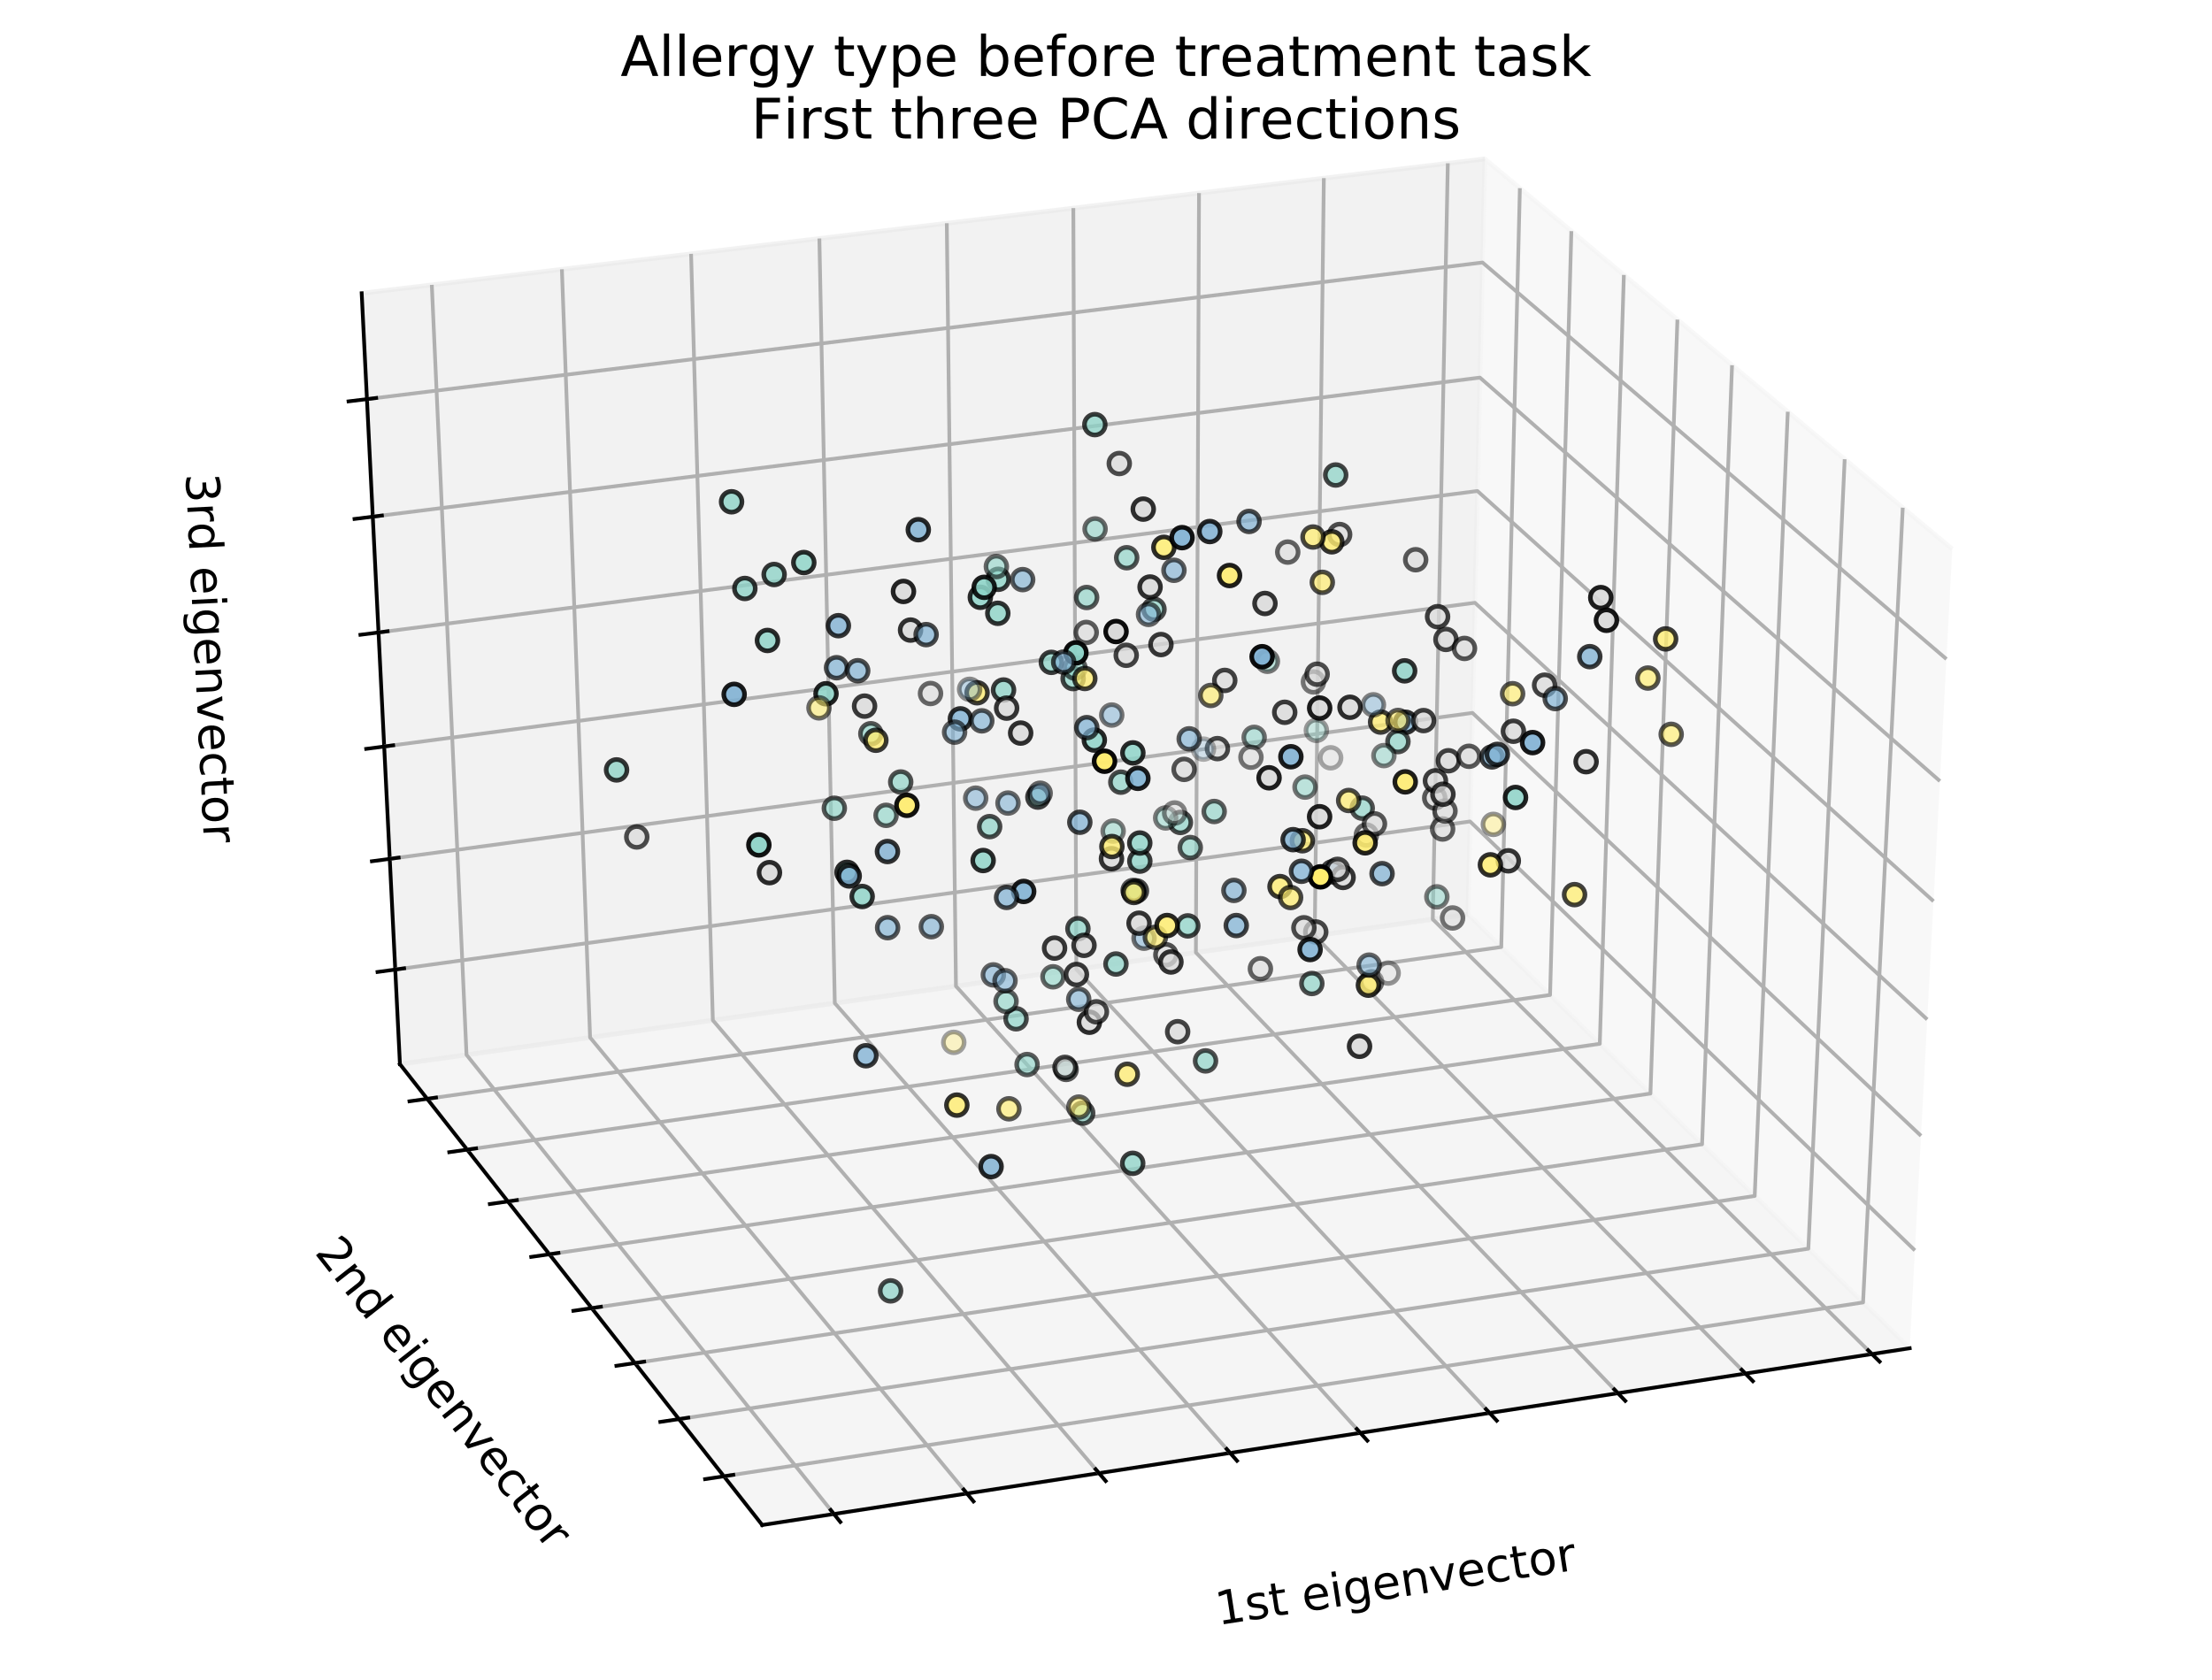 <?xml version="1.0" encoding="utf-8" standalone="no"?>
<!DOCTYPE svg PUBLIC "-//W3C//DTD SVG 1.1//EN"
  "http://www.w3.org/Graphics/SVG/1.1/DTD/svg11.dtd">
<!-- Created with matplotlib (https://matplotlib.org/) -->
<svg height="360.908pt" version="1.1" viewBox="0 0 475.2 360.908" width="475.2pt" xmlns="http://www.w3.org/2000/svg" xmlns:xlink="http://www.w3.org/1999/xlink">
 <defs>
  <style type="text/css">
*{stroke-linecap:butt;stroke-linejoin:round;}
  </style>
 </defs>
 <g id="figure_1">
  <g id="patch_1">
   <path d="M 0 360.908 
L 475.2 360.908 
L 475.2 0 
L 0 0 
z
" style="fill:#ffffff;"/>
  </g>
  <g id="patch_2">
   <path d="M 7.2 353.707 
L 468 353.707 
L 468 8.107 
L 7.2 8.107 
z
" style="fill:#ffffff;"/>
  </g>
  <g id="pane3d_1">
   <g id="patch_3">
    <path d="M 419.409 117.963 
L 318.975 34.136 
L 315.364 196.451 
L 410.256 289.679 
" style="fill:#f2f2f2;opacity:0.5;stroke:#f2f2f2;stroke-linejoin:miter;"/>
   </g>
  </g>
  <g id="pane3d_2">
   <g id="patch_4">
    <path d="M 318.975 34.136 
L 77.703 63.003 
L 85.92 228.646 
L 315.364 196.451 
" style="fill:#e6e6e6;opacity:0.5;stroke:#e6e6e6;stroke-linejoin:miter;"/>
   </g>
  </g>
  <g id="pane3d_3">
   <g id="patch_5">
    <path d="M 410.256 289.679 
L 163.747 327.664 
L 85.92 228.646 
L 315.364 196.451 
" style="fill:#ececec;opacity:0.5;stroke:#ececec;stroke-linejoin:miter;"/>
   </g>
  </g>
  <g id="axis3d_1">
   <g id="line2d_1">
    <path d="M 410.256 289.679 
L 163.747 327.664 
" style="fill:none;stroke:#000000;stroke-linecap:square;stroke-width:0.8;"/>
   </g>
   <g id="text_1">
    <!-- 1st eigenvector -->
    <defs>
     <path d="M 12.406 8.297 
L 28.516 8.297 
L 28.516 63.922 
L 10.984 60.406 
L 10.984 69.391 
L 28.422 72.906 
L 38.281 72.906 
L 38.281 8.297 
L 54.391 8.297 
L 54.391 0 
L 12.406 0 
z
" id="DejaVuSans-49"/>
     <path d="M 44.281 53.078 
L 44.281 44.578 
Q 40.484 46.531 36.375 47.5 
Q 32.281 48.484 27.875 48.484 
Q 21.188 48.484 17.844 46.438 
Q 14.5 44.391 14.5 40.281 
Q 14.5 37.156 16.891 35.375 
Q 19.281 33.594 26.516 31.984 
L 29.594 31.297 
Q 39.156 29.25 43.188 25.516 
Q 47.219 21.781 47.219 15.094 
Q 47.219 7.469 41.188 3.016 
Q 35.156 -1.422 24.609 -1.422 
Q 20.219 -1.422 15.453 -0.562 
Q 10.688 0.297 5.422 2 
L 5.422 11.281 
Q 10.406 8.688 15.234 7.391 
Q 20.062 6.109 24.812 6.109 
Q 31.156 6.109 34.562 8.281 
Q 37.984 10.453 37.984 14.406 
Q 37.984 18.062 35.516 20.016 
Q 33.062 21.969 24.703 23.781 
L 21.578 24.516 
Q 13.234 26.266 9.516 29.906 
Q 5.812 33.547 5.812 39.891 
Q 5.812 47.609 11.281 51.797 
Q 16.75 56 26.812 56 
Q 31.781 56 36.172 55.266 
Q 40.578 54.547 44.281 53.078 
z
" id="DejaVuSans-115"/>
     <path d="M 18.312 70.219 
L 18.312 54.688 
L 36.812 54.688 
L 36.812 47.703 
L 18.312 47.703 
L 18.312 18.016 
Q 18.312 11.328 20.141 9.422 
Q 21.969 7.516 27.594 7.516 
L 36.812 7.516 
L 36.812 0 
L 27.594 0 
Q 17.188 0 13.234 3.875 
Q 9.281 7.766 9.281 18.016 
L 9.281 47.703 
L 2.688 47.703 
L 2.688 54.688 
L 9.281 54.688 
L 9.281 70.219 
z
" id="DejaVuSans-116"/>
     <path id="DejaVuSans-32"/>
     <path d="M 56.203 29.594 
L 56.203 25.203 
L 14.891 25.203 
Q 15.484 15.922 20.484 11.062 
Q 25.484 6.203 34.422 6.203 
Q 39.594 6.203 44.453 7.469 
Q 49.312 8.734 54.109 11.281 
L 54.109 2.781 
Q 49.266 0.734 44.188 -0.344 
Q 39.109 -1.422 33.891 -1.422 
Q 20.797 -1.422 13.156 6.188 
Q 5.516 13.812 5.516 26.812 
Q 5.516 40.234 12.766 48.109 
Q 20.016 56 32.328 56 
Q 43.359 56 49.781 48.891 
Q 56.203 41.797 56.203 29.594 
z
M 47.219 32.234 
Q 47.125 39.594 43.094 43.984 
Q 39.062 48.391 32.422 48.391 
Q 24.906 48.391 20.391 44.141 
Q 15.875 39.891 15.188 32.172 
z
" id="DejaVuSans-101"/>
     <path d="M 9.422 54.688 
L 18.406 54.688 
L 18.406 0 
L 9.422 0 
z
M 9.422 75.984 
L 18.406 75.984 
L 18.406 64.594 
L 9.422 64.594 
z
" id="DejaVuSans-105"/>
     <path d="M 45.406 27.984 
Q 45.406 37.75 41.375 43.109 
Q 37.359 48.484 30.078 48.484 
Q 22.859 48.484 18.828 43.109 
Q 14.797 37.75 14.797 27.984 
Q 14.797 18.266 18.828 12.891 
Q 22.859 7.516 30.078 7.516 
Q 37.359 7.516 41.375 12.891 
Q 45.406 18.266 45.406 27.984 
z
M 54.391 6.781 
Q 54.391 -7.172 48.188 -13.984 
Q 42 -20.797 29.203 -20.797 
Q 24.469 -20.797 20.266 -20.094 
Q 16.062 -19.391 12.109 -17.922 
L 12.109 -9.188 
Q 16.062 -11.328 19.922 -12.344 
Q 23.781 -13.375 27.781 -13.375 
Q 36.625 -13.375 41.016 -8.766 
Q 45.406 -4.156 45.406 5.172 
L 45.406 9.625 
Q 42.625 4.781 38.281 2.391 
Q 33.938 0 27.875 0 
Q 17.828 0 11.672 7.656 
Q 5.516 15.328 5.516 27.984 
Q 5.516 40.672 11.672 48.328 
Q 17.828 56 27.875 56 
Q 33.938 56 38.281 53.609 
Q 42.625 51.219 45.406 46.391 
L 45.406 54.688 
L 54.391 54.688 
z
" id="DejaVuSans-103"/>
     <path d="M 54.891 33.016 
L 54.891 0 
L 45.906 0 
L 45.906 32.719 
Q 45.906 40.484 42.875 44.328 
Q 39.844 48.188 33.797 48.188 
Q 26.516 48.188 22.312 43.547 
Q 18.109 38.922 18.109 30.906 
L 18.109 0 
L 9.078 0 
L 9.078 54.688 
L 18.109 54.688 
L 18.109 46.188 
Q 21.344 51.125 25.703 53.562 
Q 30.078 56 35.797 56 
Q 45.219 56 50.047 50.172 
Q 54.891 44.344 54.891 33.016 
z
" id="DejaVuSans-110"/>
     <path d="M 2.984 54.688 
L 12.5 54.688 
L 29.594 8.797 
L 46.688 54.688 
L 56.203 54.688 
L 35.688 0 
L 23.484 0 
z
" id="DejaVuSans-118"/>
     <path d="M 48.781 52.594 
L 48.781 44.188 
Q 44.969 46.297 41.141 47.344 
Q 37.312 48.391 33.406 48.391 
Q 24.656 48.391 19.812 42.844 
Q 14.984 37.312 14.984 27.297 
Q 14.984 17.281 19.812 11.734 
Q 24.656 6.203 33.406 6.203 
Q 37.312 6.203 41.141 7.25 
Q 44.969 8.297 48.781 10.406 
L 48.781 2.094 
Q 45.016 0.344 40.984 -0.531 
Q 36.969 -1.422 32.422 -1.422 
Q 20.062 -1.422 12.781 6.344 
Q 5.516 14.109 5.516 27.297 
Q 5.516 40.672 12.859 48.328 
Q 20.219 56 33.016 56 
Q 37.156 56 41.109 55.141 
Q 45.062 54.297 48.781 52.594 
z
" id="DejaVuSans-99"/>
     <path d="M 30.609 48.391 
Q 23.391 48.391 19.188 42.75 
Q 14.984 37.109 14.984 27.297 
Q 14.984 17.484 19.156 11.844 
Q 23.344 6.203 30.609 6.203 
Q 37.797 6.203 41.984 11.859 
Q 46.188 17.531 46.188 27.297 
Q 46.188 37.016 41.984 42.703 
Q 37.797 48.391 30.609 48.391 
z
M 30.609 56 
Q 42.328 56 49.016 48.375 
Q 55.719 40.766 55.719 27.297 
Q 55.719 13.875 49.016 6.219 
Q 42.328 -1.422 30.609 -1.422 
Q 18.844 -1.422 12.172 6.219 
Q 5.516 13.875 5.516 27.297 
Q 5.516 40.766 12.172 48.375 
Q 18.844 56 30.609 56 
z
" id="DejaVuSans-111"/>
     <path d="M 41.109 46.297 
Q 39.594 47.172 37.812 47.578 
Q 36.031 48 33.891 48 
Q 26.266 48 22.188 43.047 
Q 18.109 38.094 18.109 28.812 
L 18.109 0 
L 9.078 0 
L 9.078 54.688 
L 18.109 54.688 
L 18.109 46.188 
Q 20.953 51.172 25.484 53.578 
Q 30.031 56 36.531 56 
Q 37.453 56 38.578 55.875 
Q 39.703 55.766 41.062 55.516 
z
" id="DejaVuSans-114"/>
    </defs>
    <g transform="translate(261.692 349.163)rotate(-8.76)scale(0.1 -0.1)">
     <use xlink:href="#DejaVuSans-49"/>
     <use x="63.623" xlink:href="#DejaVuSans-115"/>
     <use x="115.723" xlink:href="#DejaVuSans-116"/>
     <use x="154.932" xlink:href="#DejaVuSans-32"/>
     <use x="186.719" xlink:href="#DejaVuSans-101"/>
     <use x="248.242" xlink:href="#DejaVuSans-105"/>
     <use x="276.025" xlink:href="#DejaVuSans-103"/>
     <use x="339.502" xlink:href="#DejaVuSans-101"/>
     <use x="401.025" xlink:href="#DejaVuSans-110"/>
     <use x="464.404" xlink:href="#DejaVuSans-118"/>
     <use x="523.584" xlink:href="#DejaVuSans-101"/>
     <use x="585.107" xlink:href="#DejaVuSans-99"/>
     <use x="640.088" xlink:href="#DejaVuSans-116"/>
     <use x="679.297" xlink:href="#DejaVuSans-111"/>
     <use x="740.479" xlink:href="#DejaVuSans-114"/>
    </g>
   </g>
   <g id="Line3DCollection_1">
    <path d="M 402.147 290.929 
L 307.799 197.512 
L 311.031 35.087 
" style="fill:none;stroke:#b0b0b0;stroke-width:0.8;"/>
    <path d="M 374.958 295.118 
L 282.439 201.071 
L 284.397 38.273 
" style="fill:none;stroke:#b0b0b0;stroke-width:0.8;"/>
    <path d="M 347.576 299.337 
L 256.915 204.652 
L 257.581 41.482 
" style="fill:none;stroke:#b0b0b0;stroke-width:0.8;"/>
    <path d="M 320.001 303.586 
L 231.225 208.257 
L 230.582 44.712 
" style="fill:none;stroke:#b0b0b0;stroke-width:0.8;"/>
    <path d="M 292.231 307.866 
L 205.367 211.885 
L 203.397 47.965 
" style="fill:none;stroke:#b0b0b0;stroke-width:0.8;"/>
    <path d="M 264.262 312.175 
L 179.339 215.537 
L 176.024 51.24 
" style="fill:none;stroke:#b0b0b0;stroke-width:0.8;"/>
    <path d="M 236.094 316.516 
L 153.14 219.213 
L 148.462 54.537 
" style="fill:none;stroke:#b0b0b0;stroke-width:0.8;"/>
    <path d="M 207.723 320.887 
L 126.768 222.914 
L 120.709 57.858 
" style="fill:none;stroke:#b0b0b0;stroke-width:0.8;"/>
    <path d="M 179.149 325.29 
L 100.222 226.639 
L 92.763 61.201 
" style="fill:none;stroke:#b0b0b0;stroke-width:0.8;"/>
   </g>
   <g id="xtick_1">
    <g id="line2d_2">
     <path d="M 401.329 290.118 
L 403.787 292.552 
" style="fill:none;stroke:#000000;stroke-linecap:square;stroke-width:0.8;"/>
    </g>
   </g>
   <g id="xtick_2">
    <g id="line2d_3">
     <path d="M 374.155 294.302 
L 376.566 296.753 
" style="fill:none;stroke:#000000;stroke-linecap:square;stroke-width:0.8;"/>
    </g>
   </g>
   <g id="xtick_3">
    <g id="line2d_4">
     <path d="M 346.79 298.516 
L 349.153 300.984 
" style="fill:none;stroke:#000000;stroke-linecap:square;stroke-width:0.8;"/>
    </g>
   </g>
   <g id="xtick_4">
    <g id="line2d_5">
     <path d="M 319.231 302.759 
L 321.546 305.245 
" style="fill:none;stroke:#000000;stroke-linecap:square;stroke-width:0.8;"/>
    </g>
   </g>
   <g id="xtick_5">
    <g id="line2d_6">
     <path d="M 291.476 307.032 
L 293.742 309.536 
" style="fill:none;stroke:#000000;stroke-linecap:square;stroke-width:0.8;"/>
    </g>
   </g>
   <g id="xtick_6">
    <g id="line2d_7">
     <path d="M 263.524 311.336 
L 265.74 313.857 
" style="fill:none;stroke:#000000;stroke-linecap:square;stroke-width:0.8;"/>
    </g>
   </g>
   <g id="xtick_7">
    <g id="line2d_8">
     <path d="M 235.373 315.67 
L 237.538 318.21 
" style="fill:none;stroke:#000000;stroke-linecap:square;stroke-width:0.8;"/>
    </g>
   </g>
   <g id="xtick_8">
    <g id="line2d_9">
     <path d="M 207.02 320.036 
L 209.133 322.594 
" style="fill:none;stroke:#000000;stroke-linecap:square;stroke-width:0.8;"/>
    </g>
   </g>
   <g id="xtick_9">
    <g id="line2d_10">
     <path d="M 178.462 324.433 
L 180.524 327.009 
" style="fill:none;stroke:#000000;stroke-linecap:square;stroke-width:0.8;"/>
    </g>
   </g>
  </g>
  <g id="axis3d_2">
   <g id="line2d_11">
    <path d="M 85.92 228.646 
L 163.747 327.664 
" style="fill:none;stroke:#000000;stroke-linecap:square;stroke-width:0.8;"/>
   </g>
   <g id="text_2">
    <!-- 2nd eigenvector -->
    <defs>
     <path d="M 19.188 8.297 
L 53.609 8.297 
L 53.609 0 
L 7.328 0 
L 7.328 8.297 
Q 12.938 14.109 22.625 23.891 
Q 32.328 33.688 34.812 36.531 
Q 39.547 41.844 41.422 45.531 
Q 43.312 49.219 43.312 52.781 
Q 43.312 58.594 39.234 62.25 
Q 35.156 65.922 28.609 65.922 
Q 23.969 65.922 18.812 64.312 
Q 13.672 62.703 7.812 59.422 
L 7.812 69.391 
Q 13.766 71.781 18.938 73 
Q 24.125 74.219 28.422 74.219 
Q 39.75 74.219 46.484 68.547 
Q 53.219 62.891 53.219 53.422 
Q 53.219 48.922 51.531 44.891 
Q 49.859 40.875 45.406 35.406 
Q 44.188 33.984 37.641 27.219 
Q 31.109 20.453 19.188 8.297 
z
" id="DejaVuSans-50"/>
     <path d="M 45.406 46.391 
L 45.406 75.984 
L 54.391 75.984 
L 54.391 0 
L 45.406 0 
L 45.406 8.203 
Q 42.578 3.328 38.25 0.953 
Q 33.938 -1.422 27.875 -1.422 
Q 17.969 -1.422 11.734 6.484 
Q 5.516 14.406 5.516 27.297 
Q 5.516 40.188 11.734 48.094 
Q 17.969 56 27.875 56 
Q 33.938 56 38.25 53.625 
Q 42.578 51.266 45.406 46.391 
z
M 14.797 27.297 
Q 14.797 17.391 18.875 11.75 
Q 22.953 6.109 30.078 6.109 
Q 37.203 6.109 41.297 11.75 
Q 45.406 17.391 45.406 27.297 
Q 45.406 37.203 41.297 42.844 
Q 37.203 48.484 30.078 48.484 
Q 22.953 48.484 18.875 42.844 
Q 14.797 37.203 14.797 27.297 
z
" id="DejaVuSans-100"/>
    </defs>
    <g transform="translate(67.435 269.123)rotate(-308.167)scale(0.1 -0.1)">
     <use xlink:href="#DejaVuSans-50"/>
     <use x="63.623" xlink:href="#DejaVuSans-110"/>
     <use x="127.002" xlink:href="#DejaVuSans-100"/>
     <use x="190.479" xlink:href="#DejaVuSans-32"/>
     <use x="222.266" xlink:href="#DejaVuSans-101"/>
     <use x="283.789" xlink:href="#DejaVuSans-105"/>
     <use x="311.572" xlink:href="#DejaVuSans-103"/>
     <use x="375.049" xlink:href="#DejaVuSans-101"/>
     <use x="436.572" xlink:href="#DejaVuSans-110"/>
     <use x="499.951" xlink:href="#DejaVuSans-118"/>
     <use x="559.131" xlink:href="#DejaVuSans-101"/>
     <use x="620.654" xlink:href="#DejaVuSans-99"/>
     <use x="675.635" xlink:href="#DejaVuSans-116"/>
     <use x="714.844" xlink:href="#DejaVuSans-111"/>
     <use x="776.025" xlink:href="#DejaVuSans-114"/>
    </g>
   </g>
   <g id="Line3DCollection_2">
    <path d="M 408.767 109.08 
L 400.239 279.838 
L 155.513 317.188 
" style="fill:none;stroke:#b0b0b0;stroke-width:0.8;"/>
    <path d="M 396.29 98.667 
L 388.485 268.289 
L 145.857 304.902 
" style="fill:none;stroke:#b0b0b0;stroke-width:0.8;"/>
    <path d="M 384.068 88.465 
L 376.958 256.964 
L 136.393 292.861 
" style="fill:none;stroke:#b0b0b0;stroke-width:0.8;"/>
    <path d="M 372.092 78.47 
L 365.652 245.857 
L 127.116 281.058 
" style="fill:none;stroke:#b0b0b0;stroke-width:0.8;"/>
    <path d="M 360.356 68.674 
L 354.56 234.959 
L 118.02 269.486 
" style="fill:none;stroke:#b0b0b0;stroke-width:0.8;"/>
    <path d="M 348.852 59.072 
L 343.677 224.267 
L 109.101 258.138 
" style="fill:none;stroke:#b0b0b0;stroke-width:0.8;"/>
    <path d="M 337.573 49.659 
L 332.997 213.774 
L 100.352 247.008 
" style="fill:none;stroke:#b0b0b0;stroke-width:0.8;"/>
    <path d="M 326.513 40.427 
L 322.514 203.475 
L 91.77 236.089 
" style="fill:none;stroke:#b0b0b0;stroke-width:0.8;"/>
   </g>
   <g id="xtick_10">
    <g id="line2d_12">
     <path d="M 157.532 316.88 
L 151.472 317.805 
" style="fill:none;stroke:#000000;stroke-linecap:square;stroke-width:0.8;"/>
    </g>
   </g>
   <g id="xtick_11">
    <g id="line2d_13">
     <path d="M 147.858 304.6 
L 141.851 305.507 
" style="fill:none;stroke:#000000;stroke-linecap:square;stroke-width:0.8;"/>
    </g>
   </g>
   <g id="xtick_12">
    <g id="line2d_14">
     <path d="M 138.376 292.565 
L 132.422 293.454 
" style="fill:none;stroke:#000000;stroke-linecap:square;stroke-width:0.8;"/>
    </g>
   </g>
   <g id="xtick_13">
    <g id="line2d_15">
     <path d="M 129.082 280.768 
L 123.18 281.639 
" style="fill:none;stroke:#000000;stroke-linecap:square;stroke-width:0.8;"/>
    </g>
   </g>
   <g id="xtick_14">
    <g id="line2d_16">
     <path d="M 119.969 269.202 
L 114.119 270.056 
" style="fill:none;stroke:#000000;stroke-linecap:square;stroke-width:0.8;"/>
    </g>
   </g>
   <g id="xtick_15">
    <g id="line2d_17">
     <path d="M 111.033 257.859 
L 105.233 258.697 
" style="fill:none;stroke:#000000;stroke-linecap:square;stroke-width:0.8;"/>
    </g>
   </g>
   <g id="xtick_16">
    <g id="line2d_18">
     <path d="M 102.268 246.734 
L 96.517 247.556 
" style="fill:none;stroke:#000000;stroke-linecap:square;stroke-width:0.8;"/>
    </g>
   </g>
   <g id="xtick_17">
    <g id="line2d_19">
     <path d="M 93.67 235.82 
L 87.968 236.626 
" style="fill:none;stroke:#000000;stroke-linecap:square;stroke-width:0.8;"/>
    </g>
   </g>
  </g>
  <g id="axis3d_3">
   <g id="line2d_20">
    <path d="M 85.92 228.646 
L 77.703 63.003 
" style="fill:none;stroke:#000000;stroke-linecap:square;stroke-width:0.8;"/>
   </g>
   <g id="text_3">
    <!-- 3rd eigenvector -->
    <defs>
     <path d="M 40.578 39.312 
Q 47.656 37.797 51.625 33 
Q 55.609 28.219 55.609 21.188 
Q 55.609 10.406 48.188 4.484 
Q 40.766 -1.422 27.094 -1.422 
Q 22.516 -1.422 17.656 -0.516 
Q 12.797 0.391 7.625 2.203 
L 7.625 11.719 
Q 11.719 9.328 16.594 8.109 
Q 21.484 6.891 26.812 6.891 
Q 36.078 6.891 40.938 10.547 
Q 45.797 14.203 45.797 21.188 
Q 45.797 27.641 41.281 31.266 
Q 36.766 34.906 28.719 34.906 
L 20.219 34.906 
L 20.219 43.016 
L 29.109 43.016 
Q 36.375 43.016 40.234 45.922 
Q 44.094 48.828 44.094 54.297 
Q 44.094 59.906 40.109 62.906 
Q 36.141 65.922 28.719 65.922 
Q 24.656 65.922 20.016 65.031 
Q 15.375 64.156 9.812 62.312 
L 9.812 71.094 
Q 15.438 72.656 20.344 73.438 
Q 25.25 74.219 29.594 74.219 
Q 40.828 74.219 47.359 69.109 
Q 53.906 64.016 53.906 55.328 
Q 53.906 49.266 50.438 45.094 
Q 46.969 40.922 40.578 39.312 
z
" id="DejaVuSans-51"/>
    </defs>
    <g transform="translate(39.885 101.842)rotate(-272.84)scale(0.1 -0.1)">
     <use xlink:href="#DejaVuSans-51"/>
     <use x="63.623" xlink:href="#DejaVuSans-114"/>
     <use x="104.721" xlink:href="#DejaVuSans-100"/>
     <use x="168.197" xlink:href="#DejaVuSans-32"/>
     <use x="199.984" xlink:href="#DejaVuSans-101"/>
     <use x="261.508" xlink:href="#DejaVuSans-105"/>
     <use x="289.291" xlink:href="#DejaVuSans-103"/>
     <use x="352.768" xlink:href="#DejaVuSans-101"/>
     <use x="414.291" xlink:href="#DejaVuSans-110"/>
     <use x="477.67" xlink:href="#DejaVuSans-118"/>
     <use x="536.85" xlink:href="#DejaVuSans-101"/>
     <use x="598.373" xlink:href="#DejaVuSans-99"/>
     <use x="653.354" xlink:href="#DejaVuSans-116"/>
     <use x="692.562" xlink:href="#DejaVuSans-111"/>
     <use x="753.744" xlink:href="#DejaVuSans-114"/>
    </g>
   </g>
   <g id="Line3DCollection_3">
    <path d="M 78.832 85.753 
L 318.48 56.4 
L 418.149 141.604 
" style="fill:none;stroke:#b0b0b0;stroke-width:0.8;"/>
    <path d="M 80.084 111.009 
L 317.93 81.129 
L 416.751 167.829 
" style="fill:none;stroke:#b0b0b0;stroke-width:0.8;"/>
    <path d="M 81.318 135.886 
L 317.388 105.495 
L 415.375 193.637 
" style="fill:none;stroke:#b0b0b0;stroke-width:0.8;"/>
    <path d="M 82.534 160.389 
L 316.854 129.508 
L 414.021 219.037 
" style="fill:none;stroke:#b0b0b0;stroke-width:0.8;"/>
    <path d="M 83.731 184.53 
L 316.327 153.174 
L 412.689 244.04 
" style="fill:none;stroke:#b0b0b0;stroke-width:0.8;"/>
    <path d="M 84.911 208.314 
L 315.808 176.502 
L 411.377 268.654 
" style="fill:none;stroke:#b0b0b0;stroke-width:0.8;"/>
   </g>
   <g id="xtick_18">
    <g id="line2d_21">
     <path d="M 80.807 85.511 
L 74.878 86.237 
" style="fill:none;stroke:#000000;stroke-linecap:square;stroke-width:0.8;"/>
    </g>
   </g>
   <g id="xtick_19">
    <g id="line2d_22">
     <path d="M 82.045 110.763 
L 76.161 111.502 
" style="fill:none;stroke:#000000;stroke-linecap:square;stroke-width:0.8;"/>
    </g>
   </g>
   <g id="xtick_20">
    <g id="line2d_23">
     <path d="M 83.263 135.635 
L 77.426 136.387 
" style="fill:none;stroke:#000000;stroke-linecap:square;stroke-width:0.8;"/>
    </g>
   </g>
   <g id="xtick_21">
    <g id="line2d_24">
     <path d="M 84.464 160.135 
L 78.671 160.899 
" style="fill:none;stroke:#000000;stroke-linecap:square;stroke-width:0.8;"/>
    </g>
   </g>
   <g id="xtick_22">
    <g id="line2d_25">
     <path d="M 85.647 184.271 
L 79.898 185.046 
" style="fill:none;stroke:#000000;stroke-linecap:square;stroke-width:0.8;"/>
    </g>
   </g>
   <g id="xtick_23">
    <g id="line2d_26">
     <path d="M 86.812 208.052 
L 81.106 208.838 
" style="fill:none;stroke:#000000;stroke-linecap:square;stroke-width:0.8;"/>
    </g>
   </g>
  </g>
  <g id="axes_1">
   <g id="Path3DCollection_1">
    <defs>
     <path d="M 0 2.236 
C 0.593 2.236 1.162 2 1.581 1.581 
C 2 1.162 2.236 0.593 2.236 0 
C 2.236 -0.593 2 -1.162 1.581 -1.581 
C 1.162 -2 0.593 -2.236 0 -2.236 
C -0.593 -2.236 -1.162 -2 -1.581 -1.581 
C -2 -1.162 -2.236 -0.593 -2.236 0 
C -2.236 0.593 -2 1.162 -1.581 1.581 
C -1.162 2 -0.593 2.236 0 2.236 
z
" id="C0_0_78d6083813"/>
    </defs>
    <g clip-path="url(#p9f25b2619a)">
     <use style="fill:#80b1d3;fill-opacity:0.531;stroke:#000000;stroke-opacity:0.531;" x="238.832" xlink:href="#C0_0_78d6083813" y="153.635"/>
    </g>
    <g clip-path="url(#p9f25b2619a)">
     <use style="fill:#80b1d3;fill-opacity:0.602;stroke:#000000;stroke-opacity:0.602;" x="213.403" xlink:href="#C0_0_78d6083813" y="209.463"/>
    </g>
    <g clip-path="url(#p9f25b2619a)">
     <use style="fill:#80b1d3;fill-opacity:0.802;stroke:#000000;stroke-opacity:0.802;" x="301.952" xlink:href="#C0_0_78d6083813" y="155.184"/>
    </g>
    <g clip-path="url(#p9f25b2619a)">
     <use style="fill:#80b1d3;fill-opacity:0.549;stroke:#000000;stroke-opacity:0.549;" x="245.771" xlink:href="#C0_0_78d6083813" y="201.581"/>
    </g>
    <g clip-path="url(#p9f25b2619a)">
     <use style="fill:#80b1d3;fill-opacity:0.632;stroke:#000000;stroke-opacity:0.632;" x="200.076" xlink:href="#C0_0_78d6083813" y="199.105"/>
    </g>
    <g clip-path="url(#p9f25b2619a)">
     <use style="fill:#80b1d3;fill-opacity:0.719;stroke:#000000;stroke-opacity:0.719;" x="244.136" xlink:href="#C0_0_78d6083813" y="191.419"/>
    </g>
    <g clip-path="url(#p9f25b2619a)">
     <use style="fill:#80b1d3;fill-opacity:0.829;stroke:#000000;stroke-opacity:0.829;" x="197.278" xlink:href="#C0_0_78d6083813" y="113.811"/>
    </g>
    <g clip-path="url(#p9f25b2619a)">
     <use style="fill:#80b1d3;fill-opacity:0.743;stroke:#000000;stroke-opacity:0.743;" x="286.245" xlink:href="#C0_0_78d6083813" y="187.312"/>
    </g>
    <g clip-path="url(#p9f25b2619a)">
     <use style="fill:#80b1d3;fill-opacity:0.698;stroke:#000000;stroke-opacity:0.698;" x="179.714" xlink:href="#C0_0_78d6083813" y="143.464"/>
    </g>
    <g clip-path="url(#p9f25b2619a)">
     <use style="fill:#80b1d3;fill-opacity:0.555;stroke:#000000;stroke-opacity:0.555;" x="209.607" xlink:href="#C0_0_78d6083813" y="171.491"/>
    </g>
    <g clip-path="url(#p9f25b2619a)">
     <use style="fill:#80b1d3;fill-opacity:0.734;stroke:#000000;stroke-opacity:0.734;" x="231.977" xlink:href="#C0_0_78d6083813" y="176.666"/>
    </g>
    <g clip-path="url(#p9f25b2619a)">
     <use style="fill:#8dd3c7;fill-opacity:0.701;stroke:#000000;stroke-opacity:0.701;" x="240.785" xlink:href="#C0_0_78d6083813" y="168.056"/>
    </g>
    <g clip-path="url(#p9f25b2619a)">
     <use style="fill:#8dd3c7;fill-opacity:0.688;stroke:#000000;stroke-opacity:0.688;" x="300.319" xlink:href="#C0_0_78d6083813" y="159.334"/>
    </g>
    <g clip-path="url(#p9f25b2619a)">
     <use style="fill:#8dd3c7;fill-opacity:0.557;stroke:#000000;stroke-opacity:0.557;" x="269.429" xlink:href="#C0_0_78d6083813" y="158.427"/>
    </g>
    <g clip-path="url(#p9f25b2619a)">
     <use style="fill:#8dd3c7;fill-opacity:0.762;stroke:#000000;stroke-opacity:0.762;" x="244.868" xlink:href="#C0_0_78d6083813" y="185.017"/>
    </g>
    <g clip-path="url(#p9f25b2619a)">
     <use style="fill:#8dd3c7;fill-opacity:0.626;stroke:#000000;stroke-opacity:0.626;" x="260.842" xlink:href="#C0_0_78d6083813" y="174.356"/>
    </g>
    <g clip-path="url(#p9f25b2619a)">
     <use style="fill:#8dd3c7;fill-opacity:0.654;stroke:#000000;stroke-opacity:0.654;" x="179.235" xlink:href="#C0_0_78d6083813" y="173.656"/>
    </g>
    <g clip-path="url(#p9f25b2619a)">
     <use style="fill:#8dd3c7;fill-opacity:0.763;stroke:#000000;stroke-opacity:0.763;" x="225.858" xlink:href="#C0_0_78d6083813" y="142.314"/>
    </g>
    <g clip-path="url(#p9f25b2619a)">
     <use style="fill:#8dd3c7;fill-opacity:0.707;stroke:#000000;stroke-opacity:0.707;" x="253.587" xlink:href="#C0_0_78d6083813" y="176.709"/>
    </g>
    <g clip-path="url(#p9f25b2619a)">
     <use style="fill:#8dd3c7;fill-opacity:0.535;stroke:#000000;stroke-opacity:0.535;" x="280.358" xlink:href="#C0_0_78d6083813" y="169.116"/>
    </g>
    <g clip-path="url(#p9f25b2619a)">
     <use style="fill:#8dd3c7;fill-opacity:0.632;stroke:#000000;stroke-opacity:0.632;" x="220.642" xlink:href="#C0_0_78d6083813" y="228.724"/>
    </g>
    <g clip-path="url(#p9f25b2619a)">
     <use style="fill:#8dd3c7;fill-opacity:0.66;stroke:#000000;stroke-opacity:0.66;" x="255.704" xlink:href="#C0_0_78d6083813" y="182.103"/>
    </g>
    <g clip-path="url(#p9f25b2619a)">
     <use style="fill:#8dd3c7;fill-opacity:0.728;stroke:#000000;stroke-opacity:0.728;" x="230.537" xlink:href="#C0_0_78d6083813" y="145.798"/>
    </g>
    <g clip-path="url(#p9f25b2619a)">
     <use style="fill:#8dd3c7;fill-opacity:0.918;stroke:#000000;stroke-opacity:0.918;" x="163.026" xlink:href="#C0_0_78d6083813" y="181.537"/>
    </g>
    <g clip-path="url(#p9f25b2619a)">
     <use style="fill:#8dd3c7;fill-opacity:0.517;stroke:#000000;stroke-opacity:0.517;" x="308.674" xlink:href="#C0_0_78d6083813" y="192.696"/>
    </g>
    <g clip-path="url(#p9f25b2619a)">
     <use style="fill:#8dd3c7;fill-opacity:0.722;stroke:#000000;stroke-opacity:0.722;" x="231.567" xlink:href="#C0_0_78d6083813" y="199.538"/>
    </g>
    <g clip-path="url(#p9f25b2619a)">
     <use style="fill:#8dd3c7;fill-opacity:0.673;stroke:#000000;stroke-opacity:0.673;" x="242.043" xlink:href="#C0_0_78d6083813" y="119.832"/>
    </g>
    <g clip-path="url(#p9f25b2619a)">
     <use style="fill:#8dd3c7;fill-opacity:0.575;stroke:#000000;stroke-opacity:0.575;" x="235.253" xlink:href="#C0_0_78d6083813" y="113.646"/>
    </g>
    <g clip-path="url(#p9f25b2619a)">
     <use style="fill:#8dd3c7;fill-opacity:0.696;stroke:#000000;stroke-opacity:0.696;" x="247.908" xlink:href="#C0_0_78d6083813" y="130.908"/>
    </g>
    <g clip-path="url(#p9f25b2619a)">
     <use style="fill:#8dd3c7;fill-opacity:0.497;stroke:#000000;stroke-opacity:0.497;" x="297.298" xlink:href="#C0_0_78d6083813" y="162.346"/>
    </g>
    <g clip-path="url(#p9f25b2619a)">
     <use style="fill:#8dd3c7;fill-opacity:0.52;stroke:#000000;stroke-opacity:0.52;" x="272.272" xlink:href="#C0_0_78d6083813" y="142.083"/>
    </g>
    <g clip-path="url(#p9f25b2619a)">
     <use style="fill:#8dd3c7;fill-opacity:0.675;stroke:#000000;stroke-opacity:0.675;" x="292.646" xlink:href="#C0_0_78d6083813" y="173.64"/>
    </g>
    <g clip-path="url(#p9f25b2619a)">
     <use style="fill:#8dd3c7;fill-opacity:0.859;stroke:#000000;stroke-opacity:0.859;" x="325.581" xlink:href="#C0_0_78d6083813" y="171.341"/>
    </g>
    <g clip-path="url(#p9f25b2619a)">
     <use style="fill:#8dd3c7;fill-opacity:0.797;stroke:#000000;stroke-opacity:0.797;" x="301.758" xlink:href="#C0_0_78d6083813" y="144.136"/>
    </g>
    <g clip-path="url(#p9f25b2619a)">
     <use style="fill:#8dd3c7;fill-opacity:0.77;stroke:#000000;stroke-opacity:0.77;" x="214.449" xlink:href="#C0_0_78d6083813" y="124.468"/>
    </g>
    <g clip-path="url(#p9f25b2619a)">
     <use style="fill:#8dd3c7;fill-opacity:0.511;stroke:#000000;stroke-opacity:0.511;" x="250.416" xlink:href="#C0_0_78d6083813" y="175.741"/>
    </g>
    <g clip-path="url(#p9f25b2619a)">
     <use style="fill:#8dd3c7;fill-opacity:0.794;stroke:#000000;stroke-opacity:0.794;" x="214.356" xlink:href="#C0_0_78d6083813" y="131.775"/>
    </g>
    <g clip-path="url(#p9f25b2619a)">
     <use style="fill:#8dd3c7;fill-opacity:0.63;stroke:#000000;stroke-opacity:0.63;" x="230.928" xlink:href="#C0_0_78d6083813" y="143.544"/>
    </g>
    <g clip-path="url(#p9f25b2619a)">
     <use style="fill:#8dd3c7;fill-opacity:0.707;stroke:#000000;stroke-opacity:0.707;" x="218.276" xlink:href="#C0_0_78d6083813" y="218.893"/>
    </g>
    <g clip-path="url(#p9f25b2619a)">
     <use style="fill:#8dd3c7;fill-opacity:0.76;stroke:#000000;stroke-opacity:0.76;" x="215.588" xlink:href="#C0_0_78d6083813" y="148.253"/>
    </g>
    <g clip-path="url(#p9f25b2619a)">
     <use style="fill:#8dd3c7;fill-opacity:0.737;stroke:#000000;stroke-opacity:0.737;" x="255.171" xlink:href="#C0_0_78d6083813" y="198.933"/>
    </g>
    <g clip-path="url(#p9f25b2619a)">
     <use style="fill:#8dd3c7;fill-opacity:0.828;stroke:#000000;stroke-opacity:0.828;" x="211.207" xlink:href="#C0_0_78d6083813" y="184.891"/>
    </g>
    <g clip-path="url(#p9f25b2619a)">
     <use style="fill:#8dd3c7;fill-opacity:0.584;stroke:#000000;stroke-opacity:0.584;" x="214.045" xlink:href="#C0_0_78d6083813" y="121.728"/>
    </g>
    <g clip-path="url(#p9f25b2619a)">
     <use style="fill:#8dd3c7;fill-opacity:0.832;stroke:#000000;stroke-opacity:0.832;" x="243.374" xlink:href="#C0_0_78d6083813" y="161.764"/>
    </g>
    <g clip-path="url(#p9f25b2619a)">
     <use style="fill:#8dd3c7;fill-opacity:0.654;stroke:#000000;stroke-opacity:0.654;" x="229.041" xlink:href="#C0_0_78d6083813" y="229.776"/>
    </g>
    <g clip-path="url(#p9f25b2619a)">
     <use style="fill:#8dd3c7;fill-opacity:0.826;stroke:#000000;stroke-opacity:0.826;" x="210.602" xlink:href="#C0_0_78d6083813" y="128.333"/>
    </g>
    <g clip-path="url(#p9f25b2619a)">
     <use style="fill:#8dd3c7;fill-opacity:0.883;stroke:#000000;stroke-opacity:0.883;" x="211.44" xlink:href="#C0_0_78d6083813" y="126.193"/>
    </g>
    <g clip-path="url(#p9f25b2619a)">
     <use style="fill:#8dd3c7;fill-opacity:0.379;stroke:#000000;stroke-opacity:0.379;" x="282.792" xlink:href="#C0_0_78d6083813" y="156.923"/>
    </g>
    <g clip-path="url(#p9f25b2619a)">
     <use style="fill:#8dd3c7;fill-opacity:0.754;stroke:#000000;stroke-opacity:0.754;" x="235.204" xlink:href="#C0_0_78d6083813" y="91.231"/>
    </g>
    <g clip-path="url(#p9f25b2619a)">
     <use style="fill:#8dd3c7;fill-opacity:0.752;stroke:#000000;stroke-opacity:0.752;" x="222.966" xlink:href="#C0_0_78d6083813" y="171.262"/>
    </g>
    <g clip-path="url(#p9f25b2619a)">
     <use style="fill:#8dd3c7;fill-opacity:0.679;stroke:#000000;stroke-opacity:0.679;" x="243.427" xlink:href="#C0_0_78d6083813" y="191.331"/>
    </g>
    <g clip-path="url(#p9f25b2619a)">
     <use style="fill:#8dd3c7;fill-opacity:0.817;stroke:#000000;stroke-opacity:0.817;" x="172.68" xlink:href="#C0_0_78d6083813" y="120.867"/>
    </g>
    <g clip-path="url(#p9f25b2619a)">
     <use style="fill:#8dd3c7;fill-opacity:0.944;stroke:#000000;stroke-opacity:0.944;" x="231.138" xlink:href="#C0_0_78d6083813" y="140.272"/>
    </g>
    <g clip-path="url(#p9f25b2619a)">
     <use style="fill:#8dd3c7;fill-opacity:0.792;stroke:#000000;stroke-opacity:0.792;" x="244.857" xlink:href="#C0_0_78d6083813" y="181.132"/>
    </g>
    <g clip-path="url(#p9f25b2619a)">
     <use style="fill:#8dd3c7;fill-opacity:0.839;stroke:#000000;stroke-opacity:0.839;" x="235.096" xlink:href="#C0_0_78d6083813" y="159.009"/>
    </g>
    <g clip-path="url(#p9f25b2619a)">
     <use style="fill:#8dd3c7;fill-opacity:0.827;stroke:#000000;stroke-opacity:0.827;" x="164.87" xlink:href="#C0_0_78d6083813" y="137.609"/>
    </g>
    <g clip-path="url(#p9f25b2619a)">
     <use style="fill:#8dd3c7;fill-opacity:0.65;stroke:#000000;stroke-opacity:0.65;" x="233.439" xlink:href="#C0_0_78d6083813" y="128.376"/>
    </g>
    <g clip-path="url(#p9f25b2619a)">
     <use style="fill:#8dd3c7;fill-opacity:0.716;stroke:#000000;stroke-opacity:0.716;" x="191.324" xlink:href="#C0_0_78d6083813" y="277.354"/>
    </g>
    <g clip-path="url(#p9f25b2619a)">
     <use style="fill:#8dd3c7;fill-opacity:0.754;stroke:#000000;stroke-opacity:0.754;" x="243.338" xlink:href="#C0_0_78d6083813" y="249.947"/>
    </g>
    <g clip-path="url(#p9f25b2619a)">
     <use style="fill:#8dd3c7;fill-opacity:0.719;stroke:#000000;stroke-opacity:0.719;" x="286.946" xlink:href="#C0_0_78d6083813" y="102.057"/>
    </g>
    <g clip-path="url(#p9f25b2619a)">
     <use style="fill:#8dd3c7;fill-opacity:0.595;stroke:#000000;stroke-opacity:0.595;" x="226.212" xlink:href="#C0_0_78d6083813" y="209.873"/>
    </g>
    <g clip-path="url(#p9f25b2619a)">
     <use style="fill:#8dd3c7;fill-opacity:0.685;stroke:#000000;stroke-opacity:0.685;" x="258.984" xlink:href="#C0_0_78d6083813" y="227.944"/>
    </g>
    <g clip-path="url(#p9f25b2619a)">
     <use style="fill:#8dd3c7;fill-opacity:0.787;stroke:#000000;stroke-opacity:0.787;" x="160.015" xlink:href="#C0_0_78d6083813" y="126.437"/>
    </g>
    <g clip-path="url(#p9f25b2619a)">
     <use style="fill:#8dd3c7;fill-opacity:0.689;stroke:#000000;stroke-opacity:0.689;" x="232.593" xlink:href="#C0_0_78d6083813" y="239.162"/>
    </g>
    <g clip-path="url(#p9f25b2619a)">
     <use style="fill:#8dd3c7;fill-opacity:0.628;stroke:#000000;stroke-opacity:0.628;" x="190.355" xlink:href="#C0_0_78d6083813" y="175.182"/>
    </g>
    <g clip-path="url(#p9f25b2619a)">
     <use style="fill:#8dd3c7;fill-opacity:0.51;stroke:#000000;stroke-opacity:0.51;" x="239.137" xlink:href="#C0_0_78d6083813" y="178.567"/>
    </g>
    <g clip-path="url(#p9f25b2619a)">
     <use style="fill:#8dd3c7;fill-opacity:0.852;stroke:#000000;stroke-opacity:0.852;" x="177.449" xlink:href="#C0_0_78d6083813" y="149.059"/>
    </g>
    <g clip-path="url(#p9f25b2619a)">
     <use style="fill:#8dd3c7;fill-opacity:0.703;stroke:#000000;stroke-opacity:0.703;" x="212.605" xlink:href="#C0_0_78d6083813" y="177.604"/>
    </g>
    <g clip-path="url(#p9f25b2619a)">
     <use style="fill:#8dd3c7;fill-opacity:0.785;stroke:#000000;stroke-opacity:0.785;" x="132.455" xlink:href="#C0_0_78d6083813" y="165.421"/>
    </g>
    <g clip-path="url(#p9f25b2619a)">
     <use style="fill:#8dd3c7;fill-opacity:0.689;stroke:#000000;stroke-opacity:0.689;" x="281.824" xlink:href="#C0_0_78d6083813" y="211.312"/>
    </g>
    <g clip-path="url(#p9f25b2619a)">
     <use style="fill:#8dd3c7;fill-opacity:0.798;stroke:#000000;stroke-opacity:0.798;" x="185.219" xlink:href="#C0_0_78d6083813" y="192.62"/>
    </g>
    <g clip-path="url(#p9f25b2619a)">
     <use style="fill:#8dd3c7;fill-opacity:0.774;stroke:#000000;stroke-opacity:0.774;" x="166.306" xlink:href="#C0_0_78d6083813" y="123.436"/>
    </g>
    <g clip-path="url(#p9f25b2619a)">
     <use style="fill:#8dd3c7;fill-opacity:0.662;stroke:#000000;stroke-opacity:0.662;" x="187.082" xlink:href="#C0_0_78d6083813" y="157.651"/>
    </g>
    <g clip-path="url(#p9f25b2619a)">
     <use style="fill:#8dd3c7;fill-opacity:0.831;stroke:#000000;stroke-opacity:0.831;" x="181.962" xlink:href="#C0_0_78d6083813" y="187.428"/>
    </g>
    <g clip-path="url(#p9f25b2619a)">
     <use style="fill:#8dd3c7;fill-opacity:0.8;stroke:#000000;stroke-opacity:0.8;" x="157.16" xlink:href="#C0_0_78d6083813" y="107.812"/>
    </g>
    <g clip-path="url(#p9f25b2619a)">
     <use style="fill:#8dd3c7;fill-opacity:0.625;stroke:#000000;stroke-opacity:0.625;" x="216.126" xlink:href="#C0_0_78d6083813" y="215.137"/>
    </g>
    <g clip-path="url(#p9f25b2619a)">
     <use style="fill:#8dd3c7;fill-opacity:0.672;stroke:#000000;stroke-opacity:0.672;" x="193.499" xlink:href="#C0_0_78d6083813" y="168.019"/>
    </g>
    <g clip-path="url(#p9f25b2619a)">
     <use style="fill:#80b1d3;fill-opacity:0.835;stroke:#000000;stroke-opacity:0.835;" x="182.434" xlink:href="#C0_0_78d6083813" y="188.207"/>
    </g>
    <g clip-path="url(#p9f25b2619a)">
     <use style="fill:#80b1d3;fill-opacity:0.688;stroke:#000000;stroke-opacity:0.688;" x="184.262" xlink:href="#C0_0_78d6083813" y="144.109"/>
    </g>
    <g clip-path="url(#p9f25b2619a)">
     <use style="fill:#d9d9d9;fill-opacity:0.766;stroke:#000000;stroke-opacity:0.766;" x="231.249" xlink:href="#C0_0_78d6083813" y="209.382"/>
    </g>
    <g clip-path="url(#p9f25b2619a)">
     <use style="fill:#d9d9d9;fill-opacity:0.574;stroke:#000000;stroke-opacity:0.574;" x="294.656" xlink:href="#C0_0_78d6083813" y="210.962"/>
    </g>
    <g clip-path="url(#p9f25b2619a)">
     <use style="fill:#d9d9d9;fill-opacity:0.626;stroke:#000000;stroke-opacity:0.626;" x="233.35" xlink:href="#C0_0_78d6083813" y="135.886"/>
    </g>
    <g clip-path="url(#p9f25b2619a)">
     <use style="fill:#d9d9d9;fill-opacity:0.752;stroke:#000000;stroke-opacity:0.752;" x="325.122" xlink:href="#C0_0_78d6083813" y="157.114"/>
    </g>
    <g clip-path="url(#p9f25b2619a)">
     <use style="fill:#d9d9d9;fill-opacity:0.787;stroke:#000000;stroke-opacity:0.787;" x="271.75" xlink:href="#C0_0_78d6083813" y="129.66"/>
    </g>
    <g clip-path="url(#p9f25b2619a)">
     <use style="fill:#d9d9d9;fill-opacity:0.807;stroke:#000000;stroke-opacity:0.807;" x="219.265" xlink:href="#C0_0_78d6083813" y="157.506"/>
    </g>
    <g clip-path="url(#p9f25b2619a)">
     <use style="fill:#d9d9d9;fill-opacity:0.729;stroke:#000000;stroke-opacity:0.729;" x="311.159" xlink:href="#C0_0_78d6083813" y="163.455"/>
    </g>
    <g clip-path="url(#p9f25b2619a)">
     <use style="fill:#d9d9d9;fill-opacity:0.779;stroke:#000000;stroke-opacity:0.779;" x="216.253" xlink:href="#C0_0_78d6083813" y="152.148"/>
    </g>
    <g clip-path="url(#p9f25b2619a)">
     <use style="fill:#d9d9d9;fill-opacity:0.786;stroke:#000000;stroke-opacity:0.786;" x="244.7" xlink:href="#C0_0_78d6083813" y="198.358"/>
    </g>
    <g clip-path="url(#p9f25b2619a)">
     <use style="fill:#d9d9d9;fill-opacity:0.705;stroke:#000000;stroke-opacity:0.705;" x="261.537" xlink:href="#C0_0_78d6083813" y="160.846"/>
    </g>
    <g clip-path="url(#p9f25b2619a)">
     <use style="fill:#d9d9d9;fill-opacity:0.801;stroke:#000000;stroke-opacity:0.801;" x="247.069" xlink:href="#C0_0_78d6083813" y="126.124"/>
    </g>
    <g clip-path="url(#p9f25b2619a)">
     <use style="fill:#d9d9d9;fill-opacity:0.612;stroke:#000000;stroke-opacity:0.612;" x="309.917" xlink:href="#C0_0_78d6083813" y="178.118"/>
    </g>
    <g clip-path="url(#p9f25b2619a)">
     <use style="fill:#d9d9d9;fill-opacity:0.81;stroke:#000000;stroke-opacity:0.81;" x="290.019" xlink:href="#C0_0_78d6083813" y="151.961"/>
    </g>
    <g clip-path="url(#p9f25b2619a)">
     <use style="fill:#d9d9d9;fill-opacity:0.816;stroke:#000000;stroke-opacity:0.816;" x="340.739" xlink:href="#C0_0_78d6083813" y="163.654"/>
    </g>
    <g clip-path="url(#p9f25b2619a)">
     <use style="fill:#d9d9d9;fill-opacity:0.531;stroke:#000000;stroke-opacity:0.531;" x="268.74" xlink:href="#C0_0_78d6083813" y="162.695"/>
    </g>
    <g clip-path="url(#p9f25b2619a)">
     <use style="fill:#d9d9d9;fill-opacity:0.788;stroke:#000000;stroke-opacity:0.788;" x="238.774" xlink:href="#C0_0_78d6083813" y="184.493"/>
    </g>
    <g clip-path="url(#p9f25b2619a)">
     <use style="fill:#d9d9d9;fill-opacity:0.634;stroke:#000000;stroke-opacity:0.634;" x="308.219" xlink:href="#C0_0_78d6083813" y="171.438"/>
    </g>
    <g clip-path="url(#p9f25b2619a)">
     <use style="fill:#d9d9d9;fill-opacity:0.709;stroke:#000000;stroke-opacity:0.709;" x="282.661" xlink:href="#C0_0_78d6083813" y="200.24"/>
    </g>
    <g clip-path="url(#p9f25b2619a)">
     <use style="fill:#d9d9d9;fill-opacity:0.75;stroke:#000000;stroke-opacity:0.75;" x="308.375" xlink:href="#C0_0_78d6083813" y="167.764"/>
    </g>
    <g clip-path="url(#p9f25b2619a)">
     <use style="fill:#d9d9d9;fill-opacity:0.689;stroke:#000000;stroke-opacity:0.689;" x="280.115" xlink:href="#C0_0_78d6083813" y="199.343"/>
    </g>
    <g clip-path="url(#p9f25b2619a)">
     <use style="fill:#d9d9d9;fill-opacity:0.566;stroke:#000000;stroke-opacity:0.566;" x="293.538" xlink:href="#C0_0_78d6083813" y="179.417"/>
    </g>
    <g clip-path="url(#p9f25b2619a)">
     <use style="fill:#d9d9d9;fill-opacity:0.744;stroke:#000000;stroke-opacity:0.744;" x="308.832" xlink:href="#C0_0_78d6083813" y="132.498"/>
    </g>
    <g clip-path="url(#p9f25b2619a)">
     <use style="fill:#d9d9d9;fill-opacity:0.734;stroke:#000000;stroke-opacity:0.734;" x="331.823" xlink:href="#C0_0_78d6083813" y="147.217"/>
    </g>
    <g clip-path="url(#p9f25b2619a)">
     <use style="fill:#d9d9d9;fill-opacity:0.732;stroke:#000000;stroke-opacity:0.732;" x="263.114" xlink:href="#C0_0_78d6083813" y="146.193"/>
    </g>
    <g clip-path="url(#p9f25b2619a)">
     <use style="fill:#d9d9d9;fill-opacity:0.642;stroke:#000000;stroke-opacity:0.642;" x="315.574" xlink:href="#C0_0_78d6083813" y="162.494"/>
    </g>
    <g clip-path="url(#p9f25b2619a)">
     <use style="fill:#d9d9d9;fill-opacity:0.883;stroke:#000000;stroke-opacity:0.883;" x="283.501" xlink:href="#C0_0_78d6083813" y="152.135"/>
    </g>
    <g clip-path="url(#p9f25b2619a)">
     <use style="fill:#d9d9d9;fill-opacity:0.579;stroke:#000000;stroke-opacity:0.579;" x="199.902" xlink:href="#C0_0_78d6083813" y="149.004"/>
    </g>
    <g clip-path="url(#p9f25b2619a)">
     <use style="fill:#d9d9d9;fill-opacity:0.531;stroke:#000000;stroke-opacity:0.531;" x="312.053" xlink:href="#C0_0_78d6083813" y="197.233"/>
    </g>
    <g clip-path="url(#p9f25b2619a)">
     <use style="fill:#d9d9d9;fill-opacity:0.327;stroke:#000000;stroke-opacity:0.327;" x="285.864" xlink:href="#C0_0_78d6083813" y="162.819"/>
    </g>
    <g clip-path="url(#p9f25b2619a)">
     <use style="fill:#d9d9d9;fill-opacity:0.635;stroke:#000000;stroke-opacity:0.635;" x="304.127" xlink:href="#C0_0_78d6083813" y="120.261"/>
    </g>
    <g clip-path="url(#p9f25b2619a)">
     <use style="fill:#d9d9d9;fill-opacity:0.773;stroke:#000000;stroke-opacity:0.773;" x="249.402" xlink:href="#C0_0_78d6083813" y="138.489"/>
    </g>
    <g clip-path="url(#p9f25b2619a)">
     <use style="fill:#d9d9d9;fill-opacity:0.906;stroke:#000000;stroke-opacity:0.906;" x="345.109" xlink:href="#C0_0_78d6083813" y="133.277"/>
    </g>
    <g clip-path="url(#p9f25b2619a)">
     <use style="fill:#d9d9d9;fill-opacity:0.72;stroke:#000000;stroke-opacity:0.72;" x="310.623" xlink:href="#C0_0_78d6083813" y="137.385"/>
    </g>
    <g clip-path="url(#p9f25b2619a)">
     <use style="fill:#d9d9d9;fill-opacity:0.723;stroke:#000000;stroke-opacity:0.723;" x="252.992" xlink:href="#C0_0_78d6083813" y="221.667"/>
    </g>
    <g clip-path="url(#p9f25b2619a)">
     <use style="fill:#d9d9d9;fill-opacity:0.878;stroke:#000000;stroke-opacity:0.878;" x="343.889" xlink:href="#C0_0_78d6083813" y="128.4"/>
    </g>
    <g clip-path="url(#p9f25b2619a)">
     <use style="fill:#d9d9d9;fill-opacity:0.741;stroke:#000000;stroke-opacity:0.741;" x="305.822" xlink:href="#C0_0_78d6083813" y="154.823"/>
    </g>
    <g clip-path="url(#p9f25b2619a)">
     <use style="fill:#d9d9d9;fill-opacity:0.803;stroke:#000000;stroke-opacity:0.803;" x="245.605" xlink:href="#C0_0_78d6083813" y="109.39"/>
    </g>
    <g clip-path="url(#p9f25b2619a)">
     <use style="fill:#d9d9d9;fill-opacity:0.4;stroke:#000000;stroke-opacity:0.4;" x="298.22" xlink:href="#C0_0_78d6083813" y="209.075"/>
    </g>
    <g clip-path="url(#p9f25b2619a)">
     <use style="fill:#d9d9d9;fill-opacity:0.467;stroke:#000000;stroke-opacity:0.467;" x="252.347" xlink:href="#C0_0_78d6083813" y="174.675"/>
    </g>
    <g clip-path="url(#p9f25b2619a)">
     <use style="fill:#d9d9d9;fill-opacity:0.671;stroke:#000000;stroke-opacity:0.671;" x="250.462" xlink:href="#C0_0_78d6083813" y="205.138"/>
    </g>
    <g clip-path="url(#p9f25b2619a)">
     <use style="fill:#d9d9d9;fill-opacity:0.653;stroke:#000000;stroke-opacity:0.653;" x="314.614" xlink:href="#C0_0_78d6083813" y="139.321"/>
    </g>
    <g clip-path="url(#p9f25b2619a)">
     <use style="fill:#d9d9d9;fill-opacity:0.777;stroke:#000000;stroke-opacity:0.777;" x="288.532" xlink:href="#C0_0_78d6083813" y="188.525"/>
    </g>
    <g clip-path="url(#p9f25b2619a)">
     <use style="fill:#d9d9d9;fill-opacity:0.771;stroke:#000000;stroke-opacity:0.771;" x="226.551" xlink:href="#C0_0_78d6083813" y="203.709"/>
    </g>
    <g clip-path="url(#p9f25b2619a)">
     <use style="fill:#d9d9d9;fill-opacity:0.784;stroke:#000000;stroke-opacity:0.784;" x="324.029" xlink:href="#C0_0_78d6083813" y="184.955"/>
    </g>
    <g clip-path="url(#p9f25b2619a)">
     <use style="fill:#d9d9d9;fill-opacity:0.517;stroke:#000000;stroke-opacity:0.517;" x="282.161" xlink:href="#C0_0_78d6083813" y="146.516"/>
    </g>
    <g clip-path="url(#p9f25b2619a)">
     <use style="fill:#d9d9d9;fill-opacity:0.85;stroke:#000000;stroke-opacity:0.85;" x="194.089" xlink:href="#C0_0_78d6083813" y="127.076"/>
    </g>
    <g clip-path="url(#p9f25b2619a)">
     <use style="fill:#d9d9d9;fill-opacity:0.877;stroke:#000000;stroke-opacity:0.877;" x="272.629" xlink:href="#C0_0_78d6083813" y="167.117"/>
    </g>
    <g clip-path="url(#p9f25b2619a)">
     <use style="fill:#d9d9d9;fill-opacity:0.69;stroke:#000000;stroke-opacity:0.69;" x="240.453" xlink:href="#C0_0_78d6083813" y="99.589"/>
    </g>
    <g clip-path="url(#p9f25b2619a)">
     <use style="fill:#d9d9d9;fill-opacity:0.599;stroke:#000000;stroke-opacity:0.599;" x="276.643" xlink:href="#C0_0_78d6083813" y="118.621"/>
    </g>
    <g clip-path="url(#p9f25b2619a)">
     <use style="fill:#d9d9d9;fill-opacity:0.714;stroke:#000000;stroke-opacity:0.714;" x="228.786" xlink:href="#C0_0_78d6083813" y="229.335"/>
    </g>
    <g clip-path="url(#p9f25b2619a)">
     <use style="fill:#d9d9d9;fill-opacity:0.595;stroke:#000000;stroke-opacity:0.595;" x="270.769" xlink:href="#C0_0_78d6083813" y="208.142"/>
    </g>
    <g clip-path="url(#p9f25b2619a)">
     <use style="fill:#d9d9d9;fill-opacity:0.642;stroke:#000000;stroke-opacity:0.642;" x="295.275" xlink:href="#C0_0_78d6083813" y="177.014"/>
    </g>
    <g clip-path="url(#p9f25b2619a)">
     <use style="fill:#d9d9d9;fill-opacity:0.661;stroke:#000000;stroke-opacity:0.661;" x="254.377" xlink:href="#C0_0_78d6083813" y="165.307"/>
    </g>
    <g clip-path="url(#p9f25b2619a)">
     <use style="fill:#d9d9d9;fill-opacity:0.866;stroke:#000000;stroke-opacity:0.866;" x="283.488" xlink:href="#C0_0_78d6083813" y="175.48"/>
    </g>
    <g clip-path="url(#p9f25b2619a)">
     <use style="fill:#d9d9d9;fill-opacity:0.754;stroke:#000000;stroke-opacity:0.754;" x="275.994" xlink:href="#C0_0_78d6083813" y="153.042"/>
    </g>
    <g clip-path="url(#p9f25b2619a)">
     <use style="fill:#d9d9d9;fill-opacity:0.763;stroke:#000000;stroke-opacity:0.763;" x="185.731" xlink:href="#C0_0_78d6083813" y="151.715"/>
    </g>
    <g clip-path="url(#p9f25b2619a)">
     <use style="fill:#d9d9d9;fill-opacity:0.627;stroke:#000000;stroke-opacity:0.627;" x="310.425" xlink:href="#C0_0_78d6083813" y="174.252"/>
    </g>
    <g clip-path="url(#p9f25b2619a)">
     <use style="fill:#d9d9d9;fill-opacity:0.723;stroke:#000000;stroke-opacity:0.723;" x="241.945" xlink:href="#C0_0_78d6083813" y="140.795"/>
    </g>
    <g clip-path="url(#p9f25b2619a)">
     <use style="fill:#d9d9d9;fill-opacity:0.813;stroke:#000000;stroke-opacity:0.813;" x="234.031" xlink:href="#C0_0_78d6083813" y="219.637"/>
    </g>
    <g clip-path="url(#p9f25b2619a)">
     <use style="fill:#d9d9d9;fill-opacity:0.765;stroke:#000000;stroke-opacity:0.765;" x="232.874" xlink:href="#C0_0_78d6083813" y="203.117"/>
    </g>
    <g clip-path="url(#p9f25b2619a)">
     <use style="fill:#d9d9d9;fill-opacity:0.71;stroke:#000000;stroke-opacity:0.71;" x="235.542" xlink:href="#C0_0_78d6083813" y="217.396"/>
    </g>
    <g clip-path="url(#p9f25b2619a)">
     <use style="fill:#d9d9d9;fill-opacity:0.681;stroke:#000000;stroke-opacity:0.681;" x="287.793" xlink:href="#C0_0_78d6083813" y="114.848"/>
    </g>
    <g clip-path="url(#p9f25b2619a)">
     <use style="fill:#d9d9d9;fill-opacity:0.765;stroke:#000000;stroke-opacity:0.765;" x="309.984" xlink:href="#C0_0_78d6083813" y="170.649"/>
    </g>
    <g clip-path="url(#p9f25b2619a)">
     <use style="fill:#d9d9d9;fill-opacity:0.79;stroke:#000000;stroke-opacity:0.79;" x="251.552" xlink:href="#C0_0_78d6083813" y="206.691"/>
    </g>
    <g clip-path="url(#p9f25b2619a)">
     <use style="fill:#d9d9d9;fill-opacity:0.689;stroke:#000000;stroke-opacity:0.689;" x="136.796" xlink:href="#C0_0_78d6083813" y="179.827"/>
    </g>
    <g clip-path="url(#p9f25b2619a)">
     <use style="fill:#d9d9d9;fill-opacity:0.796;stroke:#000000;stroke-opacity:0.796;" x="195.613" xlink:href="#C0_0_78d6083813" y="135.376"/>
    </g>
    <g clip-path="url(#p9f25b2619a)">
     <use style="fill:#d9d9d9;fill-opacity:0.726;stroke:#000000;stroke-opacity:0.726;" x="287.338" xlink:href="#C0_0_78d6083813" y="186.787"/>
    </g>
    <g clip-path="url(#p9f25b2619a)">
     <use style="fill:#d9d9d9;fill-opacity:0.805;stroke:#000000;stroke-opacity:0.805;" x="292.069" xlink:href="#C0_0_78d6083813" y="224.811"/>
    </g>
    <g clip-path="url(#p9f25b2619a)">
     <use style="fill:#d9d9d9;fill-opacity:0.824;stroke:#000000;stroke-opacity:0.824;" x="165.301" xlink:href="#C0_0_78d6083813" y="187.493"/>
    </g>
    <g clip-path="url(#p9f25b2619a)">
     <use style="fill:#d9d9d9;fill-opacity:0.68;stroke:#000000;stroke-opacity:0.68;" x="282.957" xlink:href="#C0_0_78d6083813" y="144.856"/>
    </g>
    <g clip-path="url(#p9f25b2619a)">
     <use style="fill:#d9d9d9;fill-opacity:0.948;stroke:#000000;stroke-opacity:0.948;" x="239.759" xlink:href="#C0_0_78d6083813" y="135.689"/>
    </g>
    <g clip-path="url(#p9f25b2619a)">
     <use style="fill:#ffed6f;fill-opacity:0.653;stroke:#000000;stroke-opacity:0.653;" x="359.018" xlink:href="#C0_0_78d6083813" y="157.777"/>
    </g>
    <g clip-path="url(#p9f25b2619a)">
     <use style="fill:#ffed6f;fill-opacity:0.81;stroke:#000000;stroke-opacity:0.81;" x="293.972" xlink:href="#C0_0_78d6083813" y="211.679"/>
    </g>
    <g clip-path="url(#p9f25b2619a)">
     <use style="fill:#ffed6f;fill-opacity:0.782;stroke:#000000;stroke-opacity:0.782;" x="238.868" xlink:href="#C0_0_78d6083813" y="181.885"/>
    </g>
    <g clip-path="url(#p9f25b2619a)">
     <use style="fill:#ffed6f;fill-opacity:0.77;stroke:#000000;stroke-opacity:0.77;" x="188.162" xlink:href="#C0_0_78d6083813" y="159.05"/>
    </g>
    <g clip-path="url(#p9f25b2619a)">
     <use style="fill:#ffed6f;fill-opacity:0.652;stroke:#000000;stroke-opacity:0.652;" x="260.119" xlink:href="#C0_0_78d6083813" y="149.424"/>
    </g>
    <g clip-path="url(#p9f25b2619a)">
     <use style="fill:#ffed6f;fill-opacity:0.755;stroke:#000000;stroke-opacity:0.755;" x="233.048" xlink:href="#C0_0_78d6083813" y="145.778"/>
    </g>
    <g clip-path="url(#p9f25b2619a)">
     <use style="fill:#ffed6f;fill-opacity:0.864;stroke:#000000;stroke-opacity:0.864;" x="293.271" xlink:href="#C0_0_78d6083813" y="181.089"/>
    </g>
    <g clip-path="url(#p9f25b2619a)">
     <use style="fill:#ffed6f;fill-opacity:0.793;stroke:#000000;stroke-opacity:0.793;" x="286.111" xlink:href="#C0_0_78d6083813" y="116.412"/>
    </g>
    <g clip-path="url(#p9f25b2619a)">
     <use style="fill:#ffed6f;fill-opacity:0.767;stroke:#000000;stroke-opacity:0.767;" x="243.577" xlink:href="#C0_0_78d6083813" y="191.753"/>
    </g>
    <g clip-path="url(#p9f25b2619a)">
     <use style="fill:#ffed6f;fill-opacity:0.692;stroke:#000000;stroke-opacity:0.692;" x="284.07" xlink:href="#C0_0_78d6083813" y="125.121"/>
    </g>
    <g clip-path="url(#p9f25b2619a)">
     <use style="fill:#ffed6f;fill-opacity:0.781;stroke:#000000;stroke-opacity:0.781;" x="274.983" xlink:href="#C0_0_78d6083813" y="190.488"/>
    </g>
    <g clip-path="url(#p9f25b2619a)">
     <use style="fill:#ffed6f;fill-opacity:0.71;stroke:#000000;stroke-opacity:0.71;" x="289.73" xlink:href="#C0_0_78d6083813" y="171.991"/>
    </g>
    <g clip-path="url(#p9f25b2619a)">
     <use style="fill:#ffed6f;stroke:#000000;" x="283.685" xlink:href="#C0_0_78d6083813" y="188.397"/>
    </g>
    <g clip-path="url(#p9f25b2619a)">
     <use style="fill:#ffed6f;fill-opacity:0.655;stroke:#000000;stroke-opacity:0.655;" x="324.952" xlink:href="#C0_0_78d6083813" y="149.046"/>
    </g>
    <g clip-path="url(#p9f25b2619a)">
     <use style="fill:#ffed6f;fill-opacity:0.96;stroke:#000000;stroke-opacity:0.96;" x="237.286" xlink:href="#C0_0_78d6083813" y="163.557"/>
    </g>
    <g clip-path="url(#p9f25b2619a)">
     <use style="fill:#ffed6f;fill-opacity:0.717;stroke:#000000;stroke-opacity:0.717;" x="282.077" xlink:href="#C0_0_78d6083813" y="115.385"/>
    </g>
    <g clip-path="url(#p9f25b2619a)">
     <use style="fill:#ffed6f;fill-opacity:0.878;stroke:#000000;stroke-opacity:0.878;" x="264.139" xlink:href="#C0_0_78d6083813" y="123.657"/>
    </g>
    <g clip-path="url(#p9f25b2619a)">
     <use style="fill:#ffed6f;fill-opacity:0.816;stroke:#000000;stroke-opacity:0.816;" x="320.183" xlink:href="#C0_0_78d6083813" y="185.819"/>
    </g>
    <g clip-path="url(#p9f25b2619a)">
     <use style="fill:#ffed6f;fill-opacity:0.741;stroke:#000000;stroke-opacity:0.741;" x="338.26" xlink:href="#C0_0_78d6083813" y="192.216"/>
    </g>
    <g clip-path="url(#p9f25b2619a)">
     <use style="fill:#ffed6f;fill-opacity:0.673;stroke:#000000;stroke-opacity:0.673;" x="354.012" xlink:href="#C0_0_78d6083813" y="145.686"/>
    </g>
    <g clip-path="url(#p9f25b2619a)">
     <use style="fill:#ffed6f;fill-opacity:0.715;stroke:#000000;stroke-opacity:0.715;" x="277.257" xlink:href="#C0_0_78d6083813" y="192.834"/>
    </g>
    <g clip-path="url(#p9f25b2619a)">
     <use style="fill:#ffed6f;fill-opacity:0.765;stroke:#000000;stroke-opacity:0.765;" x="357.827" xlink:href="#C0_0_78d6083813" y="137.274"/>
    </g>
    <g clip-path="url(#p9f25b2619a)">
     <use style="fill:#ffed6f;fill-opacity:0.685;stroke:#000000;stroke-opacity:0.685;" x="248.2" xlink:href="#C0_0_78d6083813" y="201.394"/>
    </g>
    <g clip-path="url(#p9f25b2619a)">
     <use style="fill:#ffed6f;fill-opacity:0.751;stroke:#000000;stroke-opacity:0.751;" x="296.593" xlink:href="#C0_0_78d6083813" y="155.143"/>
    </g>
    <g clip-path="url(#p9f25b2619a)">
     <use style="fill:#ffed6f;fill-opacity:0.824;stroke:#000000;stroke-opacity:0.824;" x="250.033" xlink:href="#C0_0_78d6083813" y="117.595"/>
    </g>
    <g clip-path="url(#p9f25b2619a)">
     <use style="fill:#ffed6f;fill-opacity:0.415;stroke:#000000;stroke-opacity:0.415;" x="320.82" xlink:href="#C0_0_78d6083813" y="177.123"/>
    </g>
    <g clip-path="url(#p9f25b2619a)">
     <use style="fill:#ffed6f;fill-opacity:0.77;stroke:#000000;stroke-opacity:0.77;" x="209.9" xlink:href="#C0_0_78d6083813" y="148.846"/>
    </g>
    <g clip-path="url(#p9f25b2619a)">
     <use style="fill:#ffed6f;fill-opacity:0.637;stroke:#000000;stroke-opacity:0.637;" x="300.347" xlink:href="#C0_0_78d6083813" y="154.797"/>
    </g>
    <g clip-path="url(#p9f25b2619a)">
     <use style="fill:#ffed6f;fill-opacity:0.747;stroke:#000000;stroke-opacity:0.747;" x="242.165" xlink:href="#C0_0_78d6083813" y="230.815"/>
    </g>
    <g clip-path="url(#p9f25b2619a)">
     <use style="fill:#ffed6f;fill-opacity:0.928;stroke:#000000;stroke-opacity:0.928;" x="194.82" xlink:href="#C0_0_78d6083813" y="173.031"/>
    </g>
    <g clip-path="url(#p9f25b2619a)">
     <use style="fill:#ffed6f;fill-opacity:0.648;stroke:#000000;stroke-opacity:0.648;" x="216.744" xlink:href="#C0_0_78d6083813" y="238.233"/>
    </g>
    <g clip-path="url(#p9f25b2619a)">
     <use style="fill:#ffed6f;fill-opacity:0.61;stroke:#000000;stroke-opacity:0.61;" x="231.768" xlink:href="#C0_0_78d6083813" y="237.864"/>
    </g>
    <g clip-path="url(#p9f25b2619a)">
     <use style="fill:#ffed6f;fill-opacity:0.838;stroke:#000000;stroke-opacity:0.838;" x="250.717" xlink:href="#C0_0_78d6083813" y="198.857"/>
    </g>
    <g clip-path="url(#p9f25b2619a)">
     <use style="fill:#ffed6f;fill-opacity:0.578;stroke:#000000;stroke-opacity:0.578;" x="175.94" xlink:href="#C0_0_78d6083813" y="152.091"/>
    </g>
    <g clip-path="url(#p9f25b2619a)">
     <use style="fill:#ffed6f;fill-opacity:0.877;stroke:#000000;stroke-opacity:0.877;" x="301.886" xlink:href="#C0_0_78d6083813" y="167.99"/>
    </g>
    <g clip-path="url(#p9f25b2619a)">
     <use style="fill:#ffed6f;fill-opacity:0.759;stroke:#000000;stroke-opacity:0.759;" x="279.785" xlink:href="#C0_0_78d6083813" y="180.642"/>
    </g>
    <g clip-path="url(#p9f25b2619a)">
     <use style="fill:#ffed6f;fill-opacity:0.357;stroke:#000000;stroke-opacity:0.357;" x="204.896" xlink:href="#C0_0_78d6083813" y="223.962"/>
    </g>
    <g clip-path="url(#p9f25b2619a)">
     <use style="fill:#ffed6f;fill-opacity:0.801;stroke:#000000;stroke-opacity:0.801;" x="205.558" xlink:href="#C0_0_78d6083813" y="237.443"/>
    </g>
    <g clip-path="url(#p9f25b2619a)">
     <use style="fill:#8dd3c7;fill-opacity:0.721;stroke:#000000;stroke-opacity:0.721;" x="239.735" xlink:href="#C0_0_78d6083813" y="207.126"/>
    </g>
    <g clip-path="url(#p9f25b2619a)">
     <use style="fill:#80b1d3;fill-opacity:0.898;stroke:#000000;stroke-opacity:0.898;" x="329.24" xlink:href="#C0_0_78d6083813" y="159.554"/>
    </g>
    <g clip-path="url(#p9f25b2619a)">
     <use style="fill:#80b1d3;fill-opacity:0.885;stroke:#000000;stroke-opacity:0.885;" x="219.914" xlink:href="#C0_0_78d6083813" y="191.535"/>
    </g>
    <g clip-path="url(#p9f25b2619a)">
     <use style="fill:#80b1d3;fill-opacity:0.887;stroke:#000000;stroke-opacity:0.887;" x="157.716" xlink:href="#C0_0_78d6083813" y="149.187"/>
    </g>
    <g clip-path="url(#p9f25b2619a)">
     <use style="fill:#80b1d3;fill-opacity:0.738;stroke:#000000;stroke-opacity:0.738;" x="265.583" xlink:href="#C0_0_78d6083813" y="198.86"/>
    </g>
    <g clip-path="url(#p9f25b2619a)">
     <use style="fill:#80b1d3;fill-opacity:0.864;stroke:#000000;stroke-opacity:0.864;" x="281.445" xlink:href="#C0_0_78d6083813" y="204.014"/>
    </g>
    <g clip-path="url(#p9f25b2619a)">
     <use style="fill:#80b1d3;fill-opacity:0.945;stroke:#000000;stroke-opacity:0.945;" x="271.137" xlink:href="#C0_0_78d6083813" y="141.097"/>
    </g>
    <g clip-path="url(#p9f25b2619a)">
     <use style="fill:#80b1d3;fill-opacity:0.684;stroke:#000000;stroke-opacity:0.684;" x="334.107" xlink:href="#C0_0_78d6083813" y="150.094"/>
    </g>
    <g clip-path="url(#p9f25b2619a)">
     <use style="fill:#80b1d3;fill-opacity:0.435;stroke:#000000;stroke-opacity:0.435;" x="208.301" xlink:href="#C0_0_78d6083813" y="148.103"/>
    </g>
    <g clip-path="url(#p9f25b2619a)">
     <use style="fill:#80b1d3;fill-opacity:0.3;stroke:#000000;stroke-opacity:0.3;" x="258.539" xlink:href="#C0_0_78d6083813" y="160.954"/>
    </g>
    <g clip-path="url(#p9f25b2619a)">
     <use style="fill:#80b1d3;fill-opacity:0.787;stroke:#000000;stroke-opacity:0.787;" x="180.109" xlink:href="#C0_0_78d6083813" y="134.433"/>
    </g>
    <g clip-path="url(#p9f25b2619a)">
     <use style="fill:#80b1d3;fill-opacity:0.821;stroke:#000000;stroke-opacity:0.821;" x="212.915" xlink:href="#C0_0_78d6083813" y="250.655"/>
    </g>
    <g clip-path="url(#p9f25b2619a)">
     <use style="fill:#80b1d3;fill-opacity:0.808;stroke:#000000;stroke-opacity:0.808;" x="206.32" xlink:href="#C0_0_78d6083813" y="154.452"/>
    </g>
    <g clip-path="url(#p9f25b2619a)">
     <use style="fill:#80b1d3;fill-opacity:0.627;stroke:#000000;stroke-opacity:0.627;" x="231.739" xlink:href="#C0_0_78d6083813" y="214.698"/>
    </g>
    <g clip-path="url(#p9f25b2619a)">
     <use style="fill:#80b1d3;fill-opacity:0.882;stroke:#000000;stroke-opacity:0.882;" x="277.317" xlink:href="#C0_0_78d6083813" y="162.591"/>
    </g>
    <g clip-path="url(#p9f25b2619a)">
     <use style="fill:#80b1d3;fill-opacity:0.654;stroke:#000000;stroke-opacity:0.654;" x="210.921" xlink:href="#C0_0_78d6083813" y="154.881"/>
    </g>
    <g clip-path="url(#p9f25b2619a)">
     <use style="fill:#80b1d3;fill-opacity:0.747;stroke:#000000;stroke-opacity:0.747;" x="320.523" xlink:href="#C0_0_78d6083813" y="162.629"/>
    </g>
    <g clip-path="url(#p9f25b2619a)">
     <use style="fill:#80b1d3;fill-opacity:0.912;stroke:#000000;stroke-opacity:0.912;" x="253.942" xlink:href="#C0_0_78d6083813" y="115.517"/>
    </g>
    <g clip-path="url(#p9f25b2619a)">
     <use style="fill:#80b1d3;fill-opacity:0.717;stroke:#000000;stroke-opacity:0.717;" x="228.51" xlink:href="#C0_0_78d6083813" y="142.255"/>
    </g>
    <g clip-path="url(#p9f25b2619a)">
     <use style="fill:#80b1d3;fill-opacity:0.598;stroke:#000000;stroke-opacity:0.598;" x="294.13" xlink:href="#C0_0_78d6083813" y="207.364"/>
    </g>
    <g clip-path="url(#p9f25b2619a)">
     <use style="fill:#80b1d3;fill-opacity:0.59;stroke:#000000;stroke-opacity:0.59;" x="223.454" xlink:href="#C0_0_78d6083813" y="170.432"/>
    </g>
    <g clip-path="url(#p9f25b2619a)">
     <use style="fill:#80b1d3;fill-opacity:0.717;stroke:#000000;stroke-opacity:0.717;" x="296.906" xlink:href="#C0_0_78d6083813" y="187.711"/>
    </g>
    <g clip-path="url(#p9f25b2619a)">
     <use style="fill:#80b1d3;fill-opacity:0.669;stroke:#000000;stroke-opacity:0.669;" x="265.075" xlink:href="#C0_0_78d6083813" y="191.311"/>
    </g>
    <g clip-path="url(#p9f25b2619a)">
     <use style="fill:#80b1d3;fill-opacity:0.609;stroke:#000000;stroke-opacity:0.609;" x="215.909" xlink:href="#C0_0_78d6083813" y="210.716"/>
    </g>
    <g clip-path="url(#p9f25b2619a)">
     <use style="fill:#80b1d3;fill-opacity:0.473;stroke:#000000;stroke-opacity:0.473;" x="295.048" xlink:href="#C0_0_78d6083813" y="151.435"/>
    </g>
    <g clip-path="url(#p9f25b2619a)">
     <use style="fill:#80b1d3;fill-opacity:0.638;stroke:#000000;stroke-opacity:0.638;" x="255.47" xlink:href="#C0_0_78d6083813" y="158.744"/>
    </g>
    <g clip-path="url(#p9f25b2619a)">
     <use style="fill:#80b1d3;fill-opacity:0.746;stroke:#000000;stroke-opacity:0.746;" x="279.596" xlink:href="#C0_0_78d6083813" y="187.2"/>
    </g>
    <g clip-path="url(#p9f25b2619a)">
     <use style="fill:#80b1d3;fill-opacity:0.793;stroke:#000000;stroke-opacity:0.793;" x="277.795" xlink:href="#C0_0_78d6083813" y="180.407"/>
    </g>
    <g clip-path="url(#p9f25b2619a)">
     <use style="fill:#80b1d3;fill-opacity:0.589;stroke:#000000;stroke-opacity:0.589;" x="216.545" xlink:href="#C0_0_78d6083813" y="172.545"/>
    </g>
    <g clip-path="url(#p9f25b2619a)">
     <use style="fill:#80b1d3;fill-opacity:0.633;stroke:#000000;stroke-opacity:0.633;" x="252.197" xlink:href="#C0_0_78d6083813" y="122.534"/>
    </g>
    <g clip-path="url(#p9f25b2619a)">
     <use style="fill:#80b1d3;fill-opacity:0.768;stroke:#000000;stroke-opacity:0.768;" x="341.526" xlink:href="#C0_0_78d6083813" y="141.086"/>
    </g>
    <g clip-path="url(#p9f25b2619a)">
     <use style="fill:#80b1d3;fill-opacity:0.707;stroke:#000000;stroke-opacity:0.707;" x="198.956" xlink:href="#C0_0_78d6083813" y="136.351"/>
    </g>
    <g clip-path="url(#p9f25b2619a)">
     <use style="fill:#80b1d3;fill-opacity:0.637;stroke:#000000;stroke-opacity:0.637;" x="219.699" xlink:href="#C0_0_78d6083813" y="124.535"/>
    </g>
    <g clip-path="url(#p9f25b2619a)">
     <use style="fill:#80b1d3;fill-opacity:0.625;stroke:#000000;stroke-opacity:0.625;" x="205.073" xlink:href="#C0_0_78d6083813" y="157.311"/>
    </g>
    <g clip-path="url(#p9f25b2619a)">
     <use style="fill:#80b1d3;fill-opacity:0.878;stroke:#000000;stroke-opacity:0.878;" x="244.449" xlink:href="#C0_0_78d6083813" y="167.23"/>
    </g>
    <g clip-path="url(#p9f25b2619a)">
     <use style="fill:#80b1d3;fill-opacity:0.843;stroke:#000000;stroke-opacity:0.843;" x="259.895" xlink:href="#C0_0_78d6083813" y="114.204"/>
    </g>
    <g clip-path="url(#p9f25b2619a)">
     <use style="fill:#80b1d3;fill-opacity:0.715;stroke:#000000;stroke-opacity:0.715;" x="233.467" xlink:href="#C0_0_78d6083813" y="156.339"/>
    </g>
    <g clip-path="url(#p9f25b2619a)">
     <use style="fill:#80b1d3;fill-opacity:0.779;stroke:#000000;stroke-opacity:0.779;" x="186.016" xlink:href="#C0_0_78d6083813" y="226.834"/>
    </g>
    <g clip-path="url(#p9f25b2619a)">
     <use style="fill:#80b1d3;fill-opacity:0.793;stroke:#000000;stroke-opacity:0.793;" x="190.649" xlink:href="#C0_0_78d6083813" y="182.957"/>
    </g>
    <g clip-path="url(#p9f25b2619a)">
     <use style="fill:#80b1d3;fill-opacity:0.598;stroke:#000000;stroke-opacity:0.598;" x="246.735" xlink:href="#C0_0_78d6083813" y="132.008"/>
    </g>
    <g clip-path="url(#p9f25b2619a)">
     <use style="fill:#80b1d3;fill-opacity:0.785;stroke:#000000;stroke-opacity:0.785;" x="321.669" xlink:href="#C0_0_78d6083813" y="162.084"/>
    </g>
    <g clip-path="url(#p9f25b2619a)">
     <use style="fill:#80b1d3;fill-opacity:0.703;stroke:#000000;stroke-opacity:0.703;" x="268.331" xlink:href="#C0_0_78d6083813" y="112.034"/>
    </g>
    <g clip-path="url(#p9f25b2619a)">
     <use style="fill:#80b1d3;fill-opacity:0.712;stroke:#000000;stroke-opacity:0.712;" x="216.244" xlink:href="#C0_0_78d6083813" y="192.814"/>
    </g>
    <g clip-path="url(#p9f25b2619a)">
     <use style="fill:#80b1d3;fill-opacity:0.659;stroke:#000000;stroke-opacity:0.659;" x="190.684" xlink:href="#C0_0_78d6083813" y="199.318"/>
    </g>
   </g>
   <g id="text_4">
    <!-- Allergy type before treatment task -->
    <defs>
     <path d="M 34.188 63.188 
L 20.797 26.906 
L 47.609 26.906 
z
M 28.609 72.906 
L 39.797 72.906 
L 67.578 0 
L 57.328 0 
L 50.688 18.703 
L 17.828 18.703 
L 11.188 0 
L 0.781 0 
z
" id="DejaVuSans-65"/>
     <path d="M 9.422 75.984 
L 18.406 75.984 
L 18.406 0 
L 9.422 0 
z
" id="DejaVuSans-108"/>
     <path d="M 32.172 -5.078 
Q 28.375 -14.844 24.75 -17.812 
Q 21.141 -20.797 15.094 -20.797 
L 7.906 -20.797 
L 7.906 -13.281 
L 13.188 -13.281 
Q 16.891 -13.281 18.938 -11.516 
Q 21 -9.766 23.484 -3.219 
L 25.094 0.875 
L 2.984 54.688 
L 12.5 54.688 
L 29.594 11.922 
L 46.688 54.688 
L 56.203 54.688 
z
" id="DejaVuSans-121"/>
     <path d="M 18.109 8.203 
L 18.109 -20.797 
L 9.078 -20.797 
L 9.078 54.688 
L 18.109 54.688 
L 18.109 46.391 
Q 20.953 51.266 25.266 53.625 
Q 29.594 56 35.594 56 
Q 45.562 56 51.781 48.094 
Q 58.016 40.188 58.016 27.297 
Q 58.016 14.406 51.781 6.484 
Q 45.562 -1.422 35.594 -1.422 
Q 29.594 -1.422 25.266 0.953 
Q 20.953 3.328 18.109 8.203 
z
M 48.688 27.297 
Q 48.688 37.203 44.609 42.844 
Q 40.531 48.484 33.406 48.484 
Q 26.266 48.484 22.188 42.844 
Q 18.109 37.203 18.109 27.297 
Q 18.109 17.391 22.188 11.75 
Q 26.266 6.109 33.406 6.109 
Q 40.531 6.109 44.609 11.75 
Q 48.688 17.391 48.688 27.297 
z
" id="DejaVuSans-112"/>
     <path d="M 48.688 27.297 
Q 48.688 37.203 44.609 42.844 
Q 40.531 48.484 33.406 48.484 
Q 26.266 48.484 22.188 42.844 
Q 18.109 37.203 18.109 27.297 
Q 18.109 17.391 22.188 11.75 
Q 26.266 6.109 33.406 6.109 
Q 40.531 6.109 44.609 11.75 
Q 48.688 17.391 48.688 27.297 
z
M 18.109 46.391 
Q 20.953 51.266 25.266 53.625 
Q 29.594 56 35.594 56 
Q 45.562 56 51.781 48.094 
Q 58.016 40.188 58.016 27.297 
Q 58.016 14.406 51.781 6.484 
Q 45.562 -1.422 35.594 -1.422 
Q 29.594 -1.422 25.266 0.953 
Q 20.953 3.328 18.109 8.203 
L 18.109 0 
L 9.078 0 
L 9.078 75.984 
L 18.109 75.984 
z
" id="DejaVuSans-98"/>
     <path d="M 37.109 75.984 
L 37.109 68.5 
L 28.516 68.5 
Q 23.688 68.5 21.797 66.547 
Q 19.922 64.594 19.922 59.516 
L 19.922 54.688 
L 34.719 54.688 
L 34.719 47.703 
L 19.922 47.703 
L 19.922 0 
L 10.891 0 
L 10.891 47.703 
L 2.297 47.703 
L 2.297 54.688 
L 10.891 54.688 
L 10.891 58.5 
Q 10.891 67.625 15.141 71.797 
Q 19.391 75.984 28.609 75.984 
z
" id="DejaVuSans-102"/>
     <path d="M 34.281 27.484 
Q 23.391 27.484 19.188 25 
Q 14.984 22.516 14.984 16.5 
Q 14.984 11.719 18.141 8.906 
Q 21.297 6.109 26.703 6.109 
Q 34.188 6.109 38.703 11.406 
Q 43.219 16.703 43.219 25.484 
L 43.219 27.484 
z
M 52.203 31.203 
L 52.203 0 
L 43.219 0 
L 43.219 8.297 
Q 40.141 3.328 35.547 0.953 
Q 30.953 -1.422 24.312 -1.422 
Q 15.922 -1.422 10.953 3.297 
Q 6 8.016 6 15.922 
Q 6 25.141 12.172 29.828 
Q 18.359 34.516 30.609 34.516 
L 43.219 34.516 
L 43.219 35.406 
Q 43.219 41.609 39.141 45 
Q 35.062 48.391 27.688 48.391 
Q 23 48.391 18.547 47.266 
Q 14.109 46.141 10.016 43.891 
L 10.016 52.203 
Q 14.938 54.109 19.578 55.047 
Q 24.219 56 28.609 56 
Q 40.484 56 46.344 49.844 
Q 52.203 43.703 52.203 31.203 
z
" id="DejaVuSans-97"/>
     <path d="M 52 44.188 
Q 55.375 50.25 60.062 53.125 
Q 64.75 56 71.094 56 
Q 79.641 56 84.281 50.016 
Q 88.922 44.047 88.922 33.016 
L 88.922 0 
L 79.891 0 
L 79.891 32.719 
Q 79.891 40.578 77.094 44.375 
Q 74.312 48.188 68.609 48.188 
Q 61.625 48.188 57.562 43.547 
Q 53.516 38.922 53.516 30.906 
L 53.516 0 
L 44.484 0 
L 44.484 32.719 
Q 44.484 40.625 41.703 44.406 
Q 38.922 48.188 33.109 48.188 
Q 26.219 48.188 22.156 43.531 
Q 18.109 38.875 18.109 30.906 
L 18.109 0 
L 9.078 0 
L 9.078 54.688 
L 18.109 54.688 
L 18.109 46.188 
Q 21.188 51.219 25.484 53.609 
Q 29.781 56 35.688 56 
Q 41.656 56 45.828 52.969 
Q 50 49.953 52 44.188 
z
" id="DejaVuSans-109"/>
     <path d="M 9.078 75.984 
L 18.109 75.984 
L 18.109 31.109 
L 44.922 54.688 
L 56.391 54.688 
L 27.391 29.109 
L 57.625 0 
L 45.906 0 
L 18.109 26.703 
L 18.109 0 
L 9.078 0 
z
" id="DejaVuSans-107"/>
    </defs>
    <g transform="translate(133.313 16.318)scale(0.12 -0.12)">
     <use xlink:href="#DejaVuSans-65"/>
     <use x="68.408" xlink:href="#DejaVuSans-108"/>
     <use x="96.191" xlink:href="#DejaVuSans-108"/>
     <use x="123.975" xlink:href="#DejaVuSans-101"/>
     <use x="185.498" xlink:href="#DejaVuSans-114"/>
     <use x="226.596" xlink:href="#DejaVuSans-103"/>
     <use x="290.072" xlink:href="#DejaVuSans-121"/>
     <use x="349.252" xlink:href="#DejaVuSans-32"/>
     <use x="381.039" xlink:href="#DejaVuSans-116"/>
     <use x="420.248" xlink:href="#DejaVuSans-121"/>
     <use x="479.428" xlink:href="#DejaVuSans-112"/>
     <use x="542.904" xlink:href="#DejaVuSans-101"/>
     <use x="604.428" xlink:href="#DejaVuSans-32"/>
     <use x="636.215" xlink:href="#DejaVuSans-98"/>
     <use x="699.691" xlink:href="#DejaVuSans-101"/>
     <use x="761.215" xlink:href="#DejaVuSans-102"/>
     <use x="796.42" xlink:href="#DejaVuSans-111"/>
     <use x="857.602" xlink:href="#DejaVuSans-114"/>
     <use x="898.684" xlink:href="#DejaVuSans-101"/>
     <use x="960.207" xlink:href="#DejaVuSans-32"/>
     <use x="991.994" xlink:href="#DejaVuSans-116"/>
     <use x="1031.203" xlink:href="#DejaVuSans-114"/>
     <use x="1072.285" xlink:href="#DejaVuSans-101"/>
     <use x="1133.809" xlink:href="#DejaVuSans-97"/>
     <use x="1195.088" xlink:href="#DejaVuSans-116"/>
     <use x="1234.297" xlink:href="#DejaVuSans-109"/>
     <use x="1331.709" xlink:href="#DejaVuSans-101"/>
     <use x="1393.232" xlink:href="#DejaVuSans-110"/>
     <use x="1456.611" xlink:href="#DejaVuSans-116"/>
     <use x="1495.82" xlink:href="#DejaVuSans-32"/>
     <use x="1527.607" xlink:href="#DejaVuSans-116"/>
     <use x="1566.816" xlink:href="#DejaVuSans-97"/>
     <use x="1628.096" xlink:href="#DejaVuSans-115"/>
     <use x="1680.195" xlink:href="#DejaVuSans-107"/>
    </g>
    <!-- First three PCA directions -->
    <defs>
     <path d="M 9.812 72.906 
L 51.703 72.906 
L 51.703 64.594 
L 19.672 64.594 
L 19.672 43.109 
L 48.578 43.109 
L 48.578 34.812 
L 19.672 34.812 
L 19.672 0 
L 9.812 0 
z
" id="DejaVuSans-70"/>
     <path d="M 54.891 33.016 
L 54.891 0 
L 45.906 0 
L 45.906 32.719 
Q 45.906 40.484 42.875 44.328 
Q 39.844 48.188 33.797 48.188 
Q 26.516 48.188 22.312 43.547 
Q 18.109 38.922 18.109 30.906 
L 18.109 0 
L 9.078 0 
L 9.078 75.984 
L 18.109 75.984 
L 18.109 46.188 
Q 21.344 51.125 25.703 53.562 
Q 30.078 56 35.797 56 
Q 45.219 56 50.047 50.172 
Q 54.891 44.344 54.891 33.016 
z
" id="DejaVuSans-104"/>
     <path d="M 19.672 64.797 
L 19.672 37.406 
L 32.078 37.406 
Q 38.969 37.406 42.719 40.969 
Q 46.484 44.531 46.484 51.125 
Q 46.484 57.672 42.719 61.234 
Q 38.969 64.797 32.078 64.797 
z
M 9.812 72.906 
L 32.078 72.906 
Q 44.344 72.906 50.609 67.359 
Q 56.891 61.812 56.891 51.125 
Q 56.891 40.328 50.609 34.812 
Q 44.344 29.297 32.078 29.297 
L 19.672 29.297 
L 19.672 0 
L 9.812 0 
z
" id="DejaVuSans-80"/>
     <path d="M 64.406 67.281 
L 64.406 56.891 
Q 59.422 61.531 53.781 63.812 
Q 48.141 66.109 41.797 66.109 
Q 29.297 66.109 22.656 58.469 
Q 16.016 50.828 16.016 36.375 
Q 16.016 21.969 22.656 14.328 
Q 29.297 6.688 41.797 6.688 
Q 48.141 6.688 53.781 8.984 
Q 59.422 11.281 64.406 15.922 
L 64.406 5.609 
Q 59.234 2.094 53.438 0.328 
Q 47.656 -1.422 41.219 -1.422 
Q 24.656 -1.422 15.125 8.703 
Q 5.609 18.844 5.609 36.375 
Q 5.609 53.953 15.125 64.078 
Q 24.656 74.219 41.219 74.219 
Q 47.75 74.219 53.531 72.484 
Q 59.328 70.75 64.406 67.281 
z
" id="DejaVuSans-67"/>
    </defs>
    <g transform="translate(161.359 29.756)scale(0.12 -0.12)">
     <use xlink:href="#DejaVuSans-70"/>
     <use x="57.41" xlink:href="#DejaVuSans-105"/>
     <use x="85.193" xlink:href="#DejaVuSans-114"/>
     <use x="126.307" xlink:href="#DejaVuSans-115"/>
     <use x="178.406" xlink:href="#DejaVuSans-116"/>
     <use x="217.615" xlink:href="#DejaVuSans-32"/>
     <use x="249.402" xlink:href="#DejaVuSans-116"/>
     <use x="288.611" xlink:href="#DejaVuSans-104"/>
     <use x="351.99" xlink:href="#DejaVuSans-114"/>
     <use x="393.072" xlink:href="#DejaVuSans-101"/>
     <use x="454.596" xlink:href="#DejaVuSans-101"/>
     <use x="516.119" xlink:href="#DejaVuSans-32"/>
     <use x="547.906" xlink:href="#DejaVuSans-80"/>
     <use x="608.209" xlink:href="#DejaVuSans-67"/>
     <use x="678.033" xlink:href="#DejaVuSans-65"/>
     <use x="746.441" xlink:href="#DejaVuSans-32"/>
     <use x="778.229" xlink:href="#DejaVuSans-100"/>
     <use x="841.705" xlink:href="#DejaVuSans-105"/>
     <use x="869.488" xlink:href="#DejaVuSans-114"/>
     <use x="910.57" xlink:href="#DejaVuSans-101"/>
     <use x="972.094" xlink:href="#DejaVuSans-99"/>
     <use x="1027.074" xlink:href="#DejaVuSans-116"/>
     <use x="1066.283" xlink:href="#DejaVuSans-105"/>
     <use x="1094.066" xlink:href="#DejaVuSans-111"/>
     <use x="1155.248" xlink:href="#DejaVuSans-110"/>
     <use x="1218.627" xlink:href="#DejaVuSans-115"/>
    </g>
   </g>
  </g>
 </g>
 <defs>
  <clipPath id="p9f25b2619a">
   <rect height="345.6" width="460.8" x="7.2" y="8.107"/>
  </clipPath>
 </defs>
</svg>
